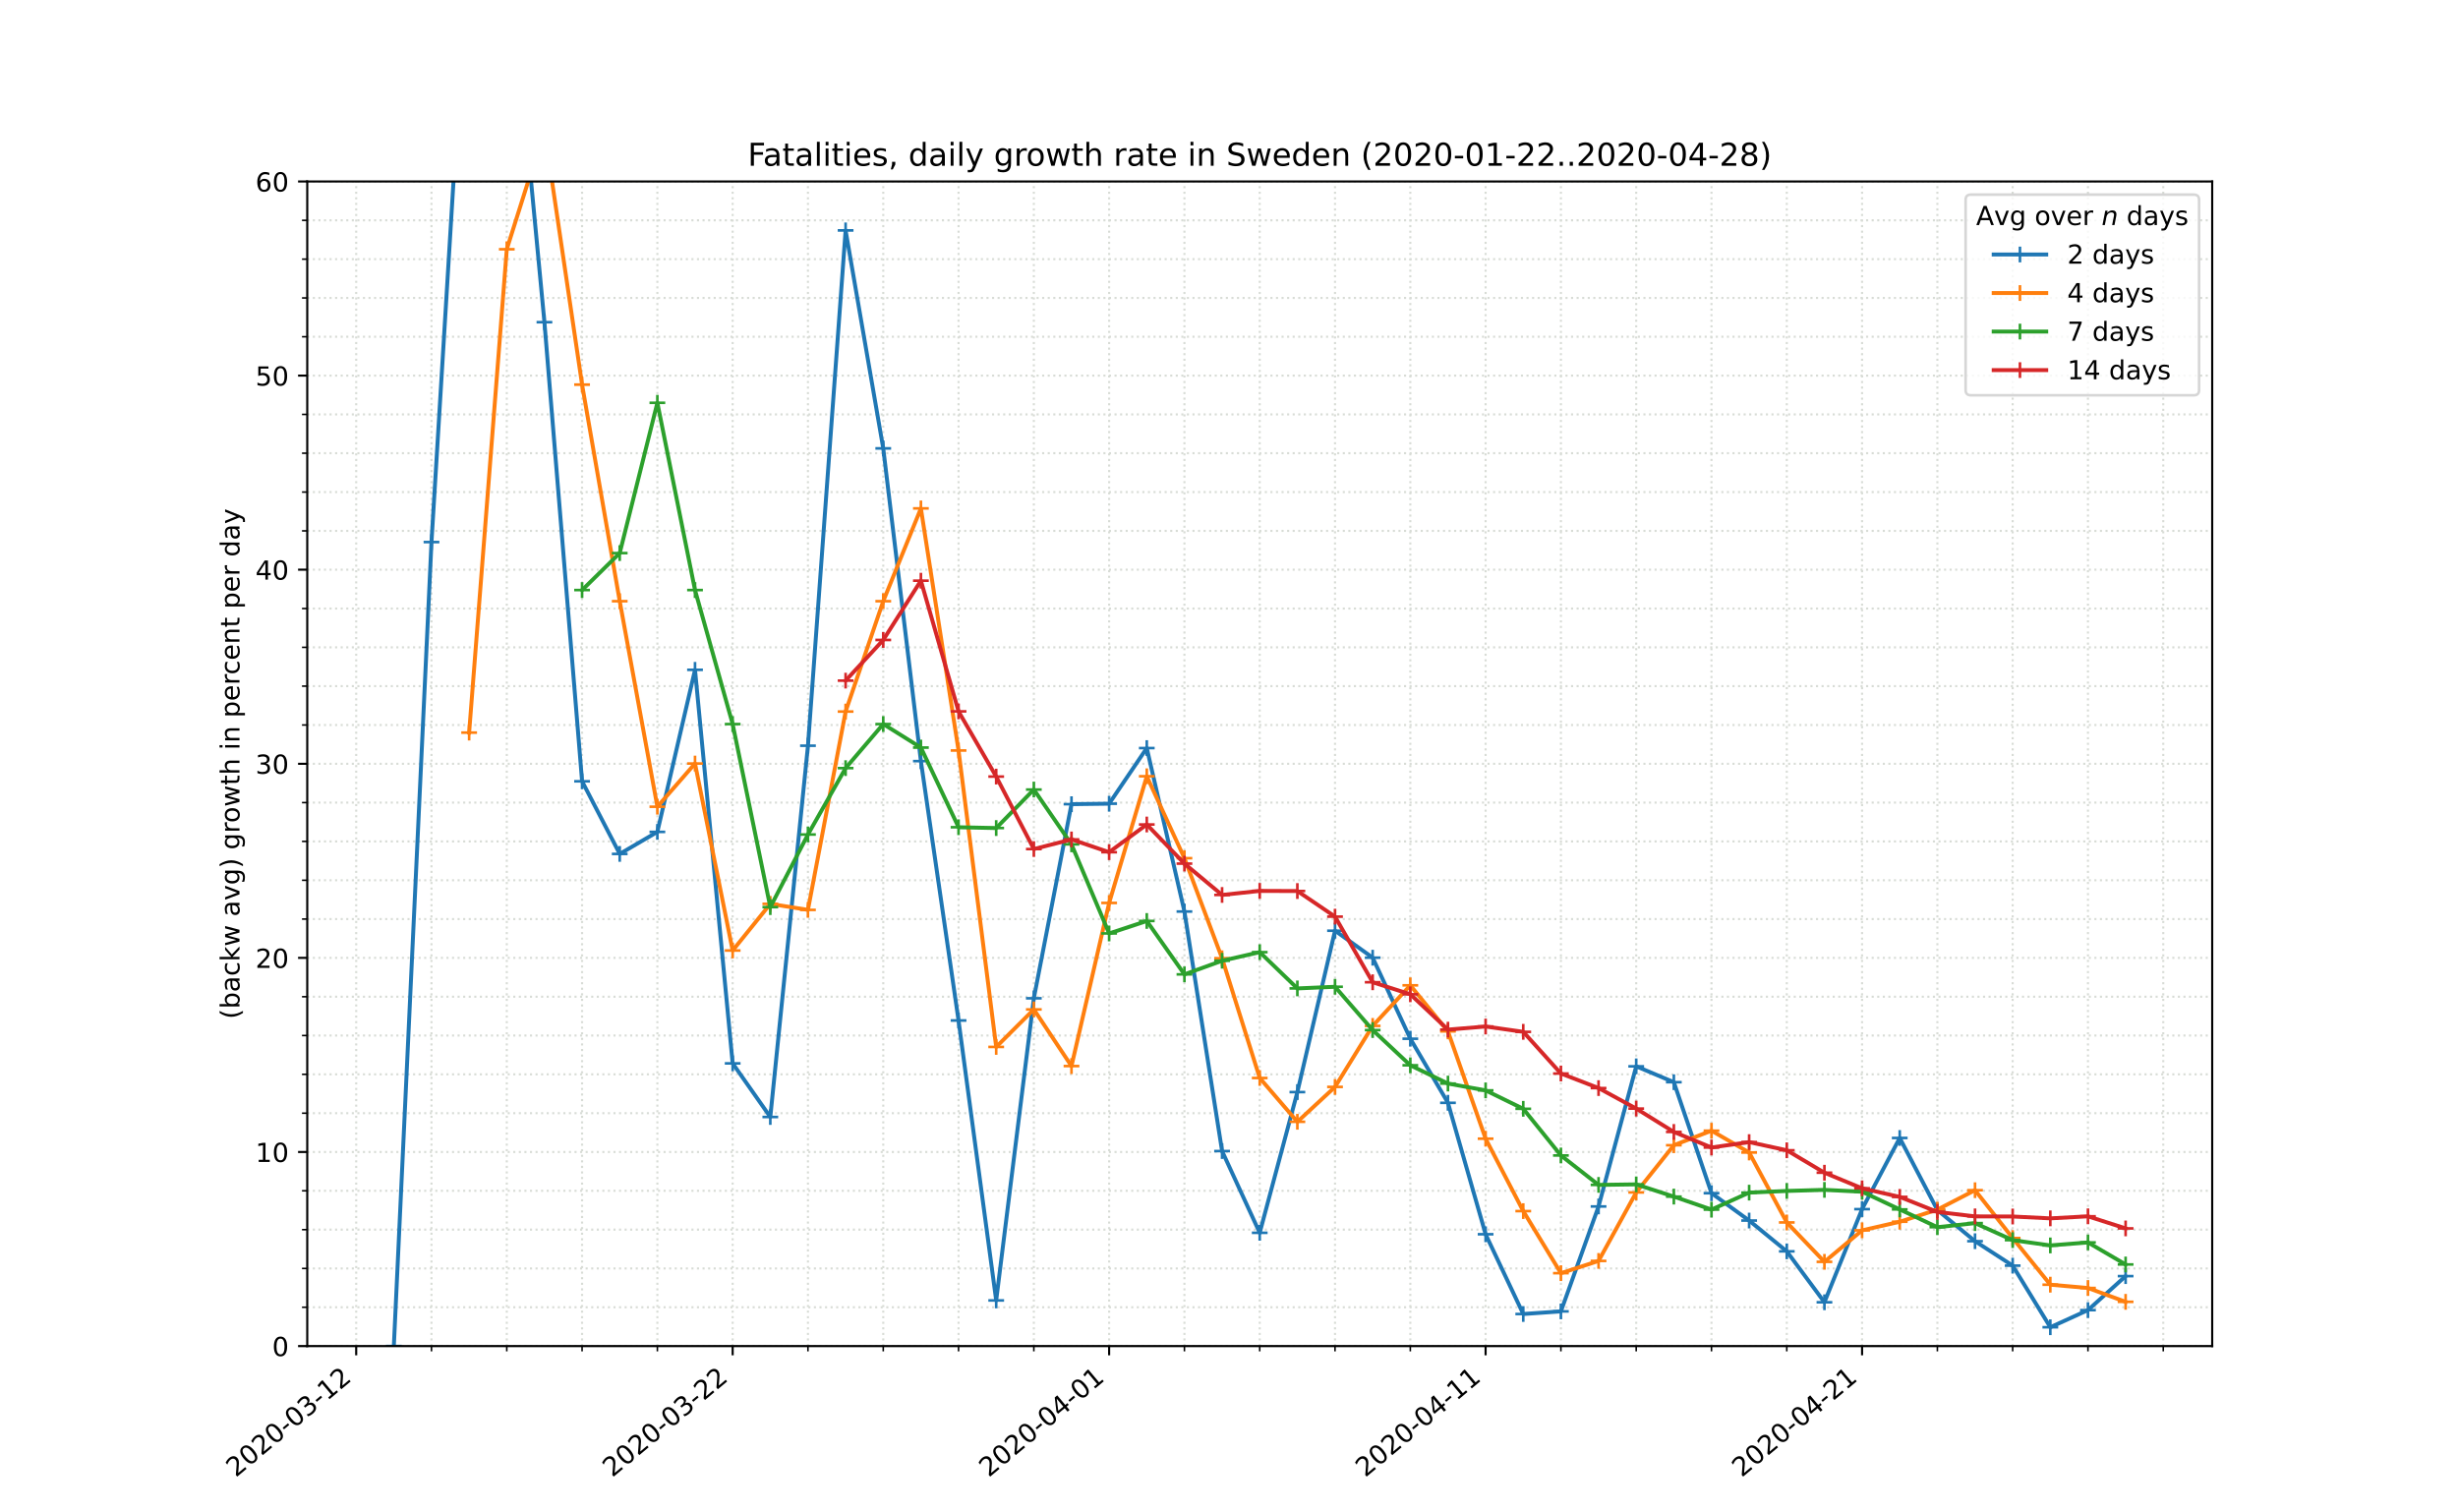 <?xml version="1.0" encoding="utf-8" standalone="no"?>
<!DOCTYPE svg PUBLIC "-//W3C//DTD SVG 1.1//EN"
  "http://www.w3.org/Graphics/SVG/1.1/DTD/svg11.dtd">
<!-- Created with matplotlib (https://matplotlib.org/) -->
<svg height="576pt" version="1.1" viewBox="0 0 936 576" width="936pt" xmlns="http://www.w3.org/2000/svg" xmlns:xlink="http://www.w3.org/1999/xlink">
 <defs>
  <style type="text/css">
*{stroke-linecap:butt;stroke-linejoin:round;}
  </style>
 </defs>
 <g id="figure_1">
  <g id="patch_1">
   <path d="M 0 576 
L 936 576 
L 936 0 
L 0 0 
z
" style="fill:#ffffff;"/>
  </g>
  <g id="axes_1">
   <g id="patch_2">
    <path d="M 117 512.64 
L 842.4 512.64 
L 842.4 69.12 
L 117 69.12 
z
" style="fill:#ffffff;"/>
   </g>
   <g id="matplotlib.axis_1">
    <g id="xtick_1">
     <g id="line2d_1">
      <path clip-path="url(#pad1438a508)" d="M 135.637 512.64 
L 135.637 69.12 
" style="fill:none;stroke:#d8dcd6;stroke-dasharray:0.8,1.32;stroke-dashoffset:0;stroke-width:0.8;"/>
     </g>
     <g id="line2d_2">
      <defs>
       <path d="M 0 0 
L 0 3.5 
" id="m8f05164049" style="stroke:#000000;stroke-width:0.8;"/>
      </defs>
      <g>
       <use style="stroke:#000000;stroke-width:0.8;" x="135.637" xlink:href="#m8f05164049" y="512.64"/>
      </g>
     </g>
     <g id="text_1">
      <!-- 2020-03-12 -->
      <defs>
       <path d="M 19.188 8.297 
L 53.609 8.297 
L 53.609 0 
L 7.328 0 
L 7.328 8.297 
Q 12.938 14.109 22.625 23.891 
Q 32.328 33.688 34.812 36.531 
Q 39.547 41.844 41.422 45.531 
Q 43.312 49.219 43.312 52.781 
Q 43.312 58.594 39.234 62.25 
Q 35.156 65.922 28.609 65.922 
Q 23.969 65.922 18.812 64.312 
Q 13.672 62.703 7.812 59.422 
L 7.812 69.391 
Q 13.766 71.781 18.938 73 
Q 24.125 74.219 28.422 74.219 
Q 39.75 74.219 46.484 68.547 
Q 53.219 62.891 53.219 53.422 
Q 53.219 48.922 51.531 44.891 
Q 49.859 40.875 45.406 35.406 
Q 44.188 33.984 37.641 27.219 
Q 31.109 20.453 19.188 8.297 
z
" id="DejaVuSans-50"/>
       <path d="M 31.781 66.406 
Q 24.172 66.406 20.328 58.906 
Q 16.5 51.422 16.5 36.375 
Q 16.5 21.391 20.328 13.891 
Q 24.172 6.391 31.781 6.391 
Q 39.453 6.391 43.281 13.891 
Q 47.125 21.391 47.125 36.375 
Q 47.125 51.422 43.281 58.906 
Q 39.453 66.406 31.781 66.406 
z
M 31.781 74.219 
Q 44.047 74.219 50.516 64.516 
Q 56.984 54.828 56.984 36.375 
Q 56.984 17.969 50.516 8.266 
Q 44.047 -1.422 31.781 -1.422 
Q 19.531 -1.422 13.062 8.266 
Q 6.594 17.969 6.594 36.375 
Q 6.594 54.828 13.062 64.516 
Q 19.531 74.219 31.781 74.219 
z
" id="DejaVuSans-48"/>
       <path d="M 4.891 31.391 
L 31.203 31.391 
L 31.203 23.391 
L 4.891 23.391 
z
" id="DejaVuSans-45"/>
       <path d="M 40.578 39.312 
Q 47.656 37.797 51.625 33 
Q 55.609 28.219 55.609 21.188 
Q 55.609 10.406 48.188 4.484 
Q 40.766 -1.422 27.094 -1.422 
Q 22.516 -1.422 17.656 -0.516 
Q 12.797 0.391 7.625 2.203 
L 7.625 11.719 
Q 11.719 9.328 16.594 8.109 
Q 21.484 6.891 26.812 6.891 
Q 36.078 6.891 40.938 10.547 
Q 45.797 14.203 45.797 21.188 
Q 45.797 27.641 41.281 31.266 
Q 36.766 34.906 28.719 34.906 
L 20.219 34.906 
L 20.219 43.016 
L 29.109 43.016 
Q 36.375 43.016 40.234 45.922 
Q 44.094 48.828 44.094 54.297 
Q 44.094 59.906 40.109 62.906 
Q 36.141 65.922 28.719 65.922 
Q 24.656 65.922 20.016 65.031 
Q 15.375 64.156 9.812 62.312 
L 9.812 71.094 
Q 15.438 72.656 20.344 73.438 
Q 25.25 74.219 29.594 74.219 
Q 40.828 74.219 47.359 69.109 
Q 53.906 64.016 53.906 55.328 
Q 53.906 49.266 50.438 45.094 
Q 46.969 40.922 40.578 39.312 
z
" id="DejaVuSans-51"/>
       <path d="M 12.406 8.297 
L 28.516 8.297 
L 28.516 63.922 
L 10.984 60.406 
L 10.984 69.391 
L 28.422 72.906 
L 38.281 72.906 
L 38.281 8.297 
L 54.391 8.297 
L 54.391 0 
L 12.406 0 
z
" id="DejaVuSans-49"/>
      </defs>
      <g transform="translate(89.781 562.817)rotate(-40)scale(0.1 -0.1)">
       <use xlink:href="#DejaVuSans-50"/>
       <use x="63.623" xlink:href="#DejaVuSans-48"/>
       <use x="127.246" xlink:href="#DejaVuSans-50"/>
       <use x="190.869" xlink:href="#DejaVuSans-48"/>
       <use x="254.492" xlink:href="#DejaVuSans-45"/>
       <use x="290.576" xlink:href="#DejaVuSans-48"/>
       <use x="354.199" xlink:href="#DejaVuSans-51"/>
       <use x="417.822" xlink:href="#DejaVuSans-45"/>
       <use x="453.906" xlink:href="#DejaVuSans-49"/>
       <use x="517.529" xlink:href="#DejaVuSans-50"/>
      </g>
     </g>
    </g>
    <g id="xtick_2">
     <g id="line2d_3">
      <path clip-path="url(#pad1438a508)" d="M 278.996 512.64 
L 278.996 69.12 
" style="fill:none;stroke:#d8dcd6;stroke-dasharray:0.8,1.32;stroke-dashoffset:0;stroke-width:0.8;"/>
     </g>
     <g id="line2d_4">
      <g>
       <use style="stroke:#000000;stroke-width:0.8;" x="278.996" xlink:href="#m8f05164049" y="512.64"/>
      </g>
     </g>
     <g id="text_2">
      <!-- 2020-03-22 -->
      <g transform="translate(233.14 562.817)rotate(-40)scale(0.1 -0.1)">
       <use xlink:href="#DejaVuSans-50"/>
       <use x="63.623" xlink:href="#DejaVuSans-48"/>
       <use x="127.246" xlink:href="#DejaVuSans-50"/>
       <use x="190.869" xlink:href="#DejaVuSans-48"/>
       <use x="254.492" xlink:href="#DejaVuSans-45"/>
       <use x="290.576" xlink:href="#DejaVuSans-48"/>
       <use x="354.199" xlink:href="#DejaVuSans-51"/>
       <use x="417.822" xlink:href="#DejaVuSans-45"/>
       <use x="453.906" xlink:href="#DejaVuSans-50"/>
       <use x="517.529" xlink:href="#DejaVuSans-50"/>
      </g>
     </g>
    </g>
    <g id="xtick_3">
     <g id="line2d_5">
      <path clip-path="url(#pad1438a508)" d="M 422.356 512.64 
L 422.356 69.12 
" style="fill:none;stroke:#d8dcd6;stroke-dasharray:0.8,1.32;stroke-dashoffset:0;stroke-width:0.8;"/>
     </g>
     <g id="line2d_6">
      <g>
       <use style="stroke:#000000;stroke-width:0.8;" x="422.356" xlink:href="#m8f05164049" y="512.64"/>
      </g>
     </g>
     <g id="text_3">
      <!-- 2020-04-01 -->
      <defs>
       <path d="M 37.797 64.312 
L 12.891 25.391 
L 37.797 25.391 
z
M 35.203 72.906 
L 47.609 72.906 
L 47.609 25.391 
L 58.016 25.391 
L 58.016 17.188 
L 47.609 17.188 
L 47.609 0 
L 37.797 0 
L 37.797 17.188 
L 4.891 17.188 
L 4.891 26.703 
z
" id="DejaVuSans-52"/>
      </defs>
      <g transform="translate(376.5 562.817)rotate(-40)scale(0.1 -0.1)">
       <use xlink:href="#DejaVuSans-50"/>
       <use x="63.623" xlink:href="#DejaVuSans-48"/>
       <use x="127.246" xlink:href="#DejaVuSans-50"/>
       <use x="190.869" xlink:href="#DejaVuSans-48"/>
       <use x="254.492" xlink:href="#DejaVuSans-45"/>
       <use x="290.576" xlink:href="#DejaVuSans-48"/>
       <use x="354.199" xlink:href="#DejaVuSans-52"/>
       <use x="417.822" xlink:href="#DejaVuSans-45"/>
       <use x="453.906" xlink:href="#DejaVuSans-48"/>
       <use x="517.529" xlink:href="#DejaVuSans-49"/>
      </g>
     </g>
    </g>
    <g id="xtick_4">
     <g id="line2d_7">
      <path clip-path="url(#pad1438a508)" d="M 565.716 512.64 
L 565.716 69.12 
" style="fill:none;stroke:#d8dcd6;stroke-dasharray:0.8,1.32;stroke-dashoffset:0;stroke-width:0.8;"/>
     </g>
     <g id="line2d_8">
      <g>
       <use style="stroke:#000000;stroke-width:0.8;" x="565.716" xlink:href="#m8f05164049" y="512.64"/>
      </g>
     </g>
     <g id="text_4">
      <!-- 2020-04-11 -->
      <g transform="translate(519.86 562.817)rotate(-40)scale(0.1 -0.1)">
       <use xlink:href="#DejaVuSans-50"/>
       <use x="63.623" xlink:href="#DejaVuSans-48"/>
       <use x="127.246" xlink:href="#DejaVuSans-50"/>
       <use x="190.869" xlink:href="#DejaVuSans-48"/>
       <use x="254.492" xlink:href="#DejaVuSans-45"/>
       <use x="290.576" xlink:href="#DejaVuSans-48"/>
       <use x="354.199" xlink:href="#DejaVuSans-52"/>
       <use x="417.822" xlink:href="#DejaVuSans-45"/>
       <use x="453.906" xlink:href="#DejaVuSans-49"/>
       <use x="517.529" xlink:href="#DejaVuSans-49"/>
      </g>
     </g>
    </g>
    <g id="xtick_5">
     <g id="line2d_9">
      <path clip-path="url(#pad1438a508)" d="M 709.075 512.64 
L 709.075 69.12 
" style="fill:none;stroke:#d8dcd6;stroke-dasharray:0.8,1.32;stroke-dashoffset:0;stroke-width:0.8;"/>
     </g>
     <g id="line2d_10">
      <g>
       <use style="stroke:#000000;stroke-width:0.8;" x="709.075" xlink:href="#m8f05164049" y="512.64"/>
      </g>
     </g>
     <g id="text_5">
      <!-- 2020-04-21 -->
      <g transform="translate(663.22 562.817)rotate(-40)scale(0.1 -0.1)">
       <use xlink:href="#DejaVuSans-50"/>
       <use x="63.623" xlink:href="#DejaVuSans-48"/>
       <use x="127.246" xlink:href="#DejaVuSans-50"/>
       <use x="190.869" xlink:href="#DejaVuSans-48"/>
       <use x="254.492" xlink:href="#DejaVuSans-45"/>
       <use x="290.576" xlink:href="#DejaVuSans-48"/>
       <use x="354.199" xlink:href="#DejaVuSans-52"/>
       <use x="417.822" xlink:href="#DejaVuSans-45"/>
       <use x="453.906" xlink:href="#DejaVuSans-50"/>
       <use x="517.529" xlink:href="#DejaVuSans-49"/>
      </g>
     </g>
    </g>
    <g id="xtick_6">
     <g id="line2d_11">
      <path clip-path="url(#pad1438a508)" d="M 164.309 512.64 
L 164.309 69.12 
" style="fill:none;stroke:#d8dcd6;stroke-dasharray:0.8,1.32;stroke-dashoffset:0;stroke-width:0.8;"/>
     </g>
     <g id="line2d_12">
      <defs>
       <path d="M 0 0 
L 0 2 
" id="m63511c625c" style="stroke:#000000;stroke-width:0.6;"/>
      </defs>
      <g>
       <use style="stroke:#000000;stroke-width:0.6;" x="164.309" xlink:href="#m63511c625c" y="512.64"/>
      </g>
     </g>
    </g>
    <g id="xtick_7">
     <g id="line2d_13">
      <path clip-path="url(#pad1438a508)" d="M 192.981 512.64 
L 192.981 69.12 
" style="fill:none;stroke:#d8dcd6;stroke-dasharray:0.8,1.32;stroke-dashoffset:0;stroke-width:0.8;"/>
     </g>
     <g id="line2d_14">
      <g>
       <use style="stroke:#000000;stroke-width:0.6;" x="192.981" xlink:href="#m63511c625c" y="512.64"/>
      </g>
     </g>
    </g>
    <g id="xtick_8">
     <g id="line2d_15">
      <path clip-path="url(#pad1438a508)" d="M 221.653 512.64 
L 221.653 69.12 
" style="fill:none;stroke:#d8dcd6;stroke-dasharray:0.8,1.32;stroke-dashoffset:0;stroke-width:0.8;"/>
     </g>
     <g id="line2d_16">
      <g>
       <use style="stroke:#000000;stroke-width:0.6;" x="221.653" xlink:href="#m63511c625c" y="512.64"/>
      </g>
     </g>
    </g>
    <g id="xtick_9">
     <g id="line2d_17">
      <path clip-path="url(#pad1438a508)" d="M 250.325 512.64 
L 250.325 69.12 
" style="fill:none;stroke:#d8dcd6;stroke-dasharray:0.8,1.32;stroke-dashoffset:0;stroke-width:0.8;"/>
     </g>
     <g id="line2d_18">
      <g>
       <use style="stroke:#000000;stroke-width:0.6;" x="250.325" xlink:href="#m63511c625c" y="512.64"/>
      </g>
     </g>
    </g>
    <g id="xtick_10">
     <g id="line2d_19">
      <path clip-path="url(#pad1438a508)" d="M 307.668 512.64 
L 307.668 69.12 
" style="fill:none;stroke:#d8dcd6;stroke-dasharray:0.8,1.32;stroke-dashoffset:0;stroke-width:0.8;"/>
     </g>
     <g id="line2d_20">
      <g>
       <use style="stroke:#000000;stroke-width:0.6;" x="307.668" xlink:href="#m63511c625c" y="512.64"/>
      </g>
     </g>
    </g>
    <g id="xtick_11">
     <g id="line2d_21">
      <path clip-path="url(#pad1438a508)" d="M 336.34 512.64 
L 336.34 69.12 
" style="fill:none;stroke:#d8dcd6;stroke-dasharray:0.8,1.32;stroke-dashoffset:0;stroke-width:0.8;"/>
     </g>
     <g id="line2d_22">
      <g>
       <use style="stroke:#000000;stroke-width:0.6;" x="336.34" xlink:href="#m63511c625c" y="512.64"/>
      </g>
     </g>
    </g>
    <g id="xtick_12">
     <g id="line2d_23">
      <path clip-path="url(#pad1438a508)" d="M 365.012 512.64 
L 365.012 69.12 
" style="fill:none;stroke:#d8dcd6;stroke-dasharray:0.8,1.32;stroke-dashoffset:0;stroke-width:0.8;"/>
     </g>
     <g id="line2d_24">
      <g>
       <use style="stroke:#000000;stroke-width:0.6;" x="365.012" xlink:href="#m63511c625c" y="512.64"/>
      </g>
     </g>
    </g>
    <g id="xtick_13">
     <g id="line2d_25">
      <path clip-path="url(#pad1438a508)" d="M 393.684 512.64 
L 393.684 69.12 
" style="fill:none;stroke:#d8dcd6;stroke-dasharray:0.8,1.32;stroke-dashoffset:0;stroke-width:0.8;"/>
     </g>
     <g id="line2d_26">
      <g>
       <use style="stroke:#000000;stroke-width:0.6;" x="393.684" xlink:href="#m63511c625c" y="512.64"/>
      </g>
     </g>
    </g>
    <g id="xtick_14">
     <g id="line2d_27">
      <path clip-path="url(#pad1438a508)" d="M 451.028 512.64 
L 451.028 69.12 
" style="fill:none;stroke:#d8dcd6;stroke-dasharray:0.8,1.32;stroke-dashoffset:0;stroke-width:0.8;"/>
     </g>
     <g id="line2d_28">
      <g>
       <use style="stroke:#000000;stroke-width:0.6;" x="451.028" xlink:href="#m63511c625c" y="512.64"/>
      </g>
     </g>
    </g>
    <g id="xtick_15">
     <g id="line2d_29">
      <path clip-path="url(#pad1438a508)" d="M 479.7 512.64 
L 479.7 69.12 
" style="fill:none;stroke:#d8dcd6;stroke-dasharray:0.8,1.32;stroke-dashoffset:0;stroke-width:0.8;"/>
     </g>
     <g id="line2d_30">
      <g>
       <use style="stroke:#000000;stroke-width:0.6;" x="479.7" xlink:href="#m63511c625c" y="512.64"/>
      </g>
     </g>
    </g>
    <g id="xtick_16">
     <g id="line2d_31">
      <path clip-path="url(#pad1438a508)" d="M 508.372 512.64 
L 508.372 69.12 
" style="fill:none;stroke:#d8dcd6;stroke-dasharray:0.8,1.32;stroke-dashoffset:0;stroke-width:0.8;"/>
     </g>
     <g id="line2d_32">
      <g>
       <use style="stroke:#000000;stroke-width:0.6;" x="508.372" xlink:href="#m63511c625c" y="512.64"/>
      </g>
     </g>
    </g>
    <g id="xtick_17">
     <g id="line2d_33">
      <path clip-path="url(#pad1438a508)" d="M 537.044 512.64 
L 537.044 69.12 
" style="fill:none;stroke:#d8dcd6;stroke-dasharray:0.8,1.32;stroke-dashoffset:0;stroke-width:0.8;"/>
     </g>
     <g id="line2d_34">
      <g>
       <use style="stroke:#000000;stroke-width:0.6;" x="537.044" xlink:href="#m63511c625c" y="512.64"/>
      </g>
     </g>
    </g>
    <g id="xtick_18">
     <g id="line2d_35">
      <path clip-path="url(#pad1438a508)" d="M 594.388 512.64 
L 594.388 69.12 
" style="fill:none;stroke:#d8dcd6;stroke-dasharray:0.8,1.32;stroke-dashoffset:0;stroke-width:0.8;"/>
     </g>
     <g id="line2d_36">
      <g>
       <use style="stroke:#000000;stroke-width:0.6;" x="594.388" xlink:href="#m63511c625c" y="512.64"/>
      </g>
     </g>
    </g>
    <g id="xtick_19">
     <g id="line2d_37">
      <path clip-path="url(#pad1438a508)" d="M 623.06 512.64 
L 623.06 69.12 
" style="fill:none;stroke:#d8dcd6;stroke-dasharray:0.8,1.32;stroke-dashoffset:0;stroke-width:0.8;"/>
     </g>
     <g id="line2d_38">
      <g>
       <use style="stroke:#000000;stroke-width:0.6;" x="623.06" xlink:href="#m63511c625c" y="512.64"/>
      </g>
     </g>
    </g>
    <g id="xtick_20">
     <g id="line2d_39">
      <path clip-path="url(#pad1438a508)" d="M 651.732 512.64 
L 651.732 69.12 
" style="fill:none;stroke:#d8dcd6;stroke-dasharray:0.8,1.32;stroke-dashoffset:0;stroke-width:0.8;"/>
     </g>
     <g id="line2d_40">
      <g>
       <use style="stroke:#000000;stroke-width:0.6;" x="651.732" xlink:href="#m63511c625c" y="512.64"/>
      </g>
     </g>
    </g>
    <g id="xtick_21">
     <g id="line2d_41">
      <path clip-path="url(#pad1438a508)" d="M 680.404 512.64 
L 680.404 69.12 
" style="fill:none;stroke:#d8dcd6;stroke-dasharray:0.8,1.32;stroke-dashoffset:0;stroke-width:0.8;"/>
     </g>
     <g id="line2d_42">
      <g>
       <use style="stroke:#000000;stroke-width:0.6;" x="680.404" xlink:href="#m63511c625c" y="512.64"/>
      </g>
     </g>
    </g>
    <g id="xtick_22">
     <g id="line2d_43">
      <path clip-path="url(#pad1438a508)" d="M 737.747 512.64 
L 737.747 69.12 
" style="fill:none;stroke:#d8dcd6;stroke-dasharray:0.8,1.32;stroke-dashoffset:0;stroke-width:0.8;"/>
     </g>
     <g id="line2d_44">
      <g>
       <use style="stroke:#000000;stroke-width:0.6;" x="737.747" xlink:href="#m63511c625c" y="512.64"/>
      </g>
     </g>
    </g>
    <g id="xtick_23">
     <g id="line2d_45">
      <path clip-path="url(#pad1438a508)" d="M 766.419 512.64 
L 766.419 69.12 
" style="fill:none;stroke:#d8dcd6;stroke-dasharray:0.8,1.32;stroke-dashoffset:0;stroke-width:0.8;"/>
     </g>
     <g id="line2d_46">
      <g>
       <use style="stroke:#000000;stroke-width:0.6;" x="766.419" xlink:href="#m63511c625c" y="512.64"/>
      </g>
     </g>
    </g>
    <g id="xtick_24">
     <g id="line2d_47">
      <path clip-path="url(#pad1438a508)" d="M 795.091 512.64 
L 795.091 69.12 
" style="fill:none;stroke:#d8dcd6;stroke-dasharray:0.8,1.32;stroke-dashoffset:0;stroke-width:0.8;"/>
     </g>
     <g id="line2d_48">
      <g>
       <use style="stroke:#000000;stroke-width:0.6;" x="795.091" xlink:href="#m63511c625c" y="512.64"/>
      </g>
     </g>
    </g>
    <g id="xtick_25">
     <g id="line2d_49">
      <path clip-path="url(#pad1438a508)" d="M 823.763 512.64 
L 823.763 69.12 
" style="fill:none;stroke:#d8dcd6;stroke-dasharray:0.8,1.32;stroke-dashoffset:0;stroke-width:0.8;"/>
     </g>
     <g id="line2d_50">
      <g>
       <use style="stroke:#000000;stroke-width:0.6;" x="823.763" xlink:href="#m63511c625c" y="512.64"/>
      </g>
     </g>
    </g>
   </g>
   <g id="matplotlib.axis_2">
    <g id="ytick_1">
     <g id="line2d_51">
      <path clip-path="url(#pad1438a508)" d="M 117 512.64 
L 842.4 512.64 
" style="fill:none;stroke:#d8dcd6;stroke-dasharray:0.8,1.32;stroke-dashoffset:0;stroke-width:0.8;"/>
     </g>
     <g id="line2d_52">
      <defs>
       <path d="M 0 0 
L -3.5 0 
" id="m0129b5791c" style="stroke:#000000;stroke-width:0.8;"/>
      </defs>
      <g>
       <use style="stroke:#000000;stroke-width:0.8;" x="117" xlink:href="#m0129b5791c" y="512.64"/>
      </g>
     </g>
     <g id="text_6">
      <!-- 0 -->
      <g transform="translate(103.638 516.439)scale(0.1 -0.1)">
       <use xlink:href="#DejaVuSans-48"/>
      </g>
     </g>
    </g>
    <g id="ytick_2">
     <g id="line2d_53">
      <path clip-path="url(#pad1438a508)" d="M 117 438.72 
L 842.4 438.72 
" style="fill:none;stroke:#d8dcd6;stroke-dasharray:0.8,1.32;stroke-dashoffset:0;stroke-width:0.8;"/>
     </g>
     <g id="line2d_54">
      <g>
       <use style="stroke:#000000;stroke-width:0.8;" x="117" xlink:href="#m0129b5791c" y="438.72"/>
      </g>
     </g>
     <g id="text_7">
      <!-- 10 -->
      <g transform="translate(97.275 442.519)scale(0.1 -0.1)">
       <use xlink:href="#DejaVuSans-49"/>
       <use x="63.623" xlink:href="#DejaVuSans-48"/>
      </g>
     </g>
    </g>
    <g id="ytick_3">
     <g id="line2d_55">
      <path clip-path="url(#pad1438a508)" d="M 117 364.8 
L 842.4 364.8 
" style="fill:none;stroke:#d8dcd6;stroke-dasharray:0.8,1.32;stroke-dashoffset:0;stroke-width:0.8;"/>
     </g>
     <g id="line2d_56">
      <g>
       <use style="stroke:#000000;stroke-width:0.8;" x="117" xlink:href="#m0129b5791c" y="364.8"/>
      </g>
     </g>
     <g id="text_8">
      <!-- 20 -->
      <g transform="translate(97.275 368.599)scale(0.1 -0.1)">
       <use xlink:href="#DejaVuSans-50"/>
       <use x="63.623" xlink:href="#DejaVuSans-48"/>
      </g>
     </g>
    </g>
    <g id="ytick_4">
     <g id="line2d_57">
      <path clip-path="url(#pad1438a508)" d="M 117 290.88 
L 842.4 290.88 
" style="fill:none;stroke:#d8dcd6;stroke-dasharray:0.8,1.32;stroke-dashoffset:0;stroke-width:0.8;"/>
     </g>
     <g id="line2d_58">
      <g>
       <use style="stroke:#000000;stroke-width:0.8;" x="117" xlink:href="#m0129b5791c" y="290.88"/>
      </g>
     </g>
     <g id="text_9">
      <!-- 30 -->
      <g transform="translate(97.275 294.679)scale(0.1 -0.1)">
       <use xlink:href="#DejaVuSans-51"/>
       <use x="63.623" xlink:href="#DejaVuSans-48"/>
      </g>
     </g>
    </g>
    <g id="ytick_5">
     <g id="line2d_59">
      <path clip-path="url(#pad1438a508)" d="M 117 216.96 
L 842.4 216.96 
" style="fill:none;stroke:#d8dcd6;stroke-dasharray:0.8,1.32;stroke-dashoffset:0;stroke-width:0.8;"/>
     </g>
     <g id="line2d_60">
      <g>
       <use style="stroke:#000000;stroke-width:0.8;" x="117" xlink:href="#m0129b5791c" y="216.96"/>
      </g>
     </g>
     <g id="text_10">
      <!-- 40 -->
      <g transform="translate(97.275 220.759)scale(0.1 -0.1)">
       <use xlink:href="#DejaVuSans-52"/>
       <use x="63.623" xlink:href="#DejaVuSans-48"/>
      </g>
     </g>
    </g>
    <g id="ytick_6">
     <g id="line2d_61">
      <path clip-path="url(#pad1438a508)" d="M 117 143.04 
L 842.4 143.04 
" style="fill:none;stroke:#d8dcd6;stroke-dasharray:0.8,1.32;stroke-dashoffset:0;stroke-width:0.8;"/>
     </g>
     <g id="line2d_62">
      <g>
       <use style="stroke:#000000;stroke-width:0.8;" x="117" xlink:href="#m0129b5791c" y="143.04"/>
      </g>
     </g>
     <g id="text_11">
      <!-- 50 -->
      <defs>
       <path d="M 10.797 72.906 
L 49.516 72.906 
L 49.516 64.594 
L 19.828 64.594 
L 19.828 46.734 
Q 21.969 47.469 24.109 47.828 
Q 26.266 48.188 28.422 48.188 
Q 40.625 48.188 47.75 41.5 
Q 54.891 34.812 54.891 23.391 
Q 54.891 11.625 47.562 5.094 
Q 40.234 -1.422 26.906 -1.422 
Q 22.312 -1.422 17.547 -0.641 
Q 12.797 0.141 7.719 1.703 
L 7.719 11.625 
Q 12.109 9.234 16.797 8.062 
Q 21.484 6.891 26.703 6.891 
Q 35.156 6.891 40.078 11.328 
Q 45.016 15.766 45.016 23.391 
Q 45.016 31 40.078 35.438 
Q 35.156 39.891 26.703 39.891 
Q 22.75 39.891 18.812 39.016 
Q 14.891 38.141 10.797 36.281 
z
" id="DejaVuSans-53"/>
      </defs>
      <g transform="translate(97.275 146.839)scale(0.1 -0.1)">
       <use xlink:href="#DejaVuSans-53"/>
       <use x="63.623" xlink:href="#DejaVuSans-48"/>
      </g>
     </g>
    </g>
    <g id="ytick_7">
     <g id="line2d_63">
      <path clip-path="url(#pad1438a508)" d="M 117 69.12 
L 842.4 69.12 
" style="fill:none;stroke:#d8dcd6;stroke-dasharray:0.8,1.32;stroke-dashoffset:0;stroke-width:0.8;"/>
     </g>
     <g id="line2d_64">
      <g>
       <use style="stroke:#000000;stroke-width:0.8;" x="117" xlink:href="#m0129b5791c" y="69.12"/>
      </g>
     </g>
     <g id="text_12">
      <!-- 60 -->
      <defs>
       <path d="M 33.016 40.375 
Q 26.375 40.375 22.484 35.828 
Q 18.609 31.297 18.609 23.391 
Q 18.609 15.531 22.484 10.953 
Q 26.375 6.391 33.016 6.391 
Q 39.656 6.391 43.531 10.953 
Q 47.406 15.531 47.406 23.391 
Q 47.406 31.297 43.531 35.828 
Q 39.656 40.375 33.016 40.375 
z
M 52.594 71.297 
L 52.594 62.312 
Q 48.875 64.062 45.094 64.984 
Q 41.312 65.922 37.594 65.922 
Q 27.828 65.922 22.672 59.328 
Q 17.531 52.734 16.797 39.406 
Q 19.672 43.656 24.016 45.922 
Q 28.375 48.188 33.594 48.188 
Q 44.578 48.188 50.953 41.516 
Q 57.328 34.859 57.328 23.391 
Q 57.328 12.156 50.688 5.359 
Q 44.047 -1.422 33.016 -1.422 
Q 20.359 -1.422 13.672 8.266 
Q 6.984 17.969 6.984 36.375 
Q 6.984 53.656 15.188 63.938 
Q 23.391 74.219 37.203 74.219 
Q 40.922 74.219 44.703 73.484 
Q 48.484 72.75 52.594 71.297 
z
" id="DejaVuSans-54"/>
      </defs>
      <g transform="translate(97.275 72.919)scale(0.1 -0.1)">
       <use xlink:href="#DejaVuSans-54"/>
       <use x="63.623" xlink:href="#DejaVuSans-48"/>
      </g>
     </g>
    </g>
    <g id="ytick_8">
     <g id="line2d_65">
      <path clip-path="url(#pad1438a508)" d="M 117 497.856 
L 842.4 497.856 
" style="fill:none;stroke:#d8dcd6;stroke-dasharray:0.8,1.32;stroke-dashoffset:0;stroke-width:0.8;"/>
     </g>
     <g id="line2d_66">
      <defs>
       <path d="M 0 0 
L -2 0 
" id="macc5cb0fdf" style="stroke:#000000;stroke-width:0.6;"/>
      </defs>
      <g>
       <use style="stroke:#000000;stroke-width:0.6;" x="117" xlink:href="#macc5cb0fdf" y="497.856"/>
      </g>
     </g>
    </g>
    <g id="ytick_9">
     <g id="line2d_67">
      <path clip-path="url(#pad1438a508)" d="M 117 483.072 
L 842.4 483.072 
" style="fill:none;stroke:#d8dcd6;stroke-dasharray:0.8,1.32;stroke-dashoffset:0;stroke-width:0.8;"/>
     </g>
     <g id="line2d_68">
      <g>
       <use style="stroke:#000000;stroke-width:0.6;" x="117" xlink:href="#macc5cb0fdf" y="483.072"/>
      </g>
     </g>
    </g>
    <g id="ytick_10">
     <g id="line2d_69">
      <path clip-path="url(#pad1438a508)" d="M 117 468.288 
L 842.4 468.288 
" style="fill:none;stroke:#d8dcd6;stroke-dasharray:0.8,1.32;stroke-dashoffset:0;stroke-width:0.8;"/>
     </g>
     <g id="line2d_70">
      <g>
       <use style="stroke:#000000;stroke-width:0.6;" x="117" xlink:href="#macc5cb0fdf" y="468.288"/>
      </g>
     </g>
    </g>
    <g id="ytick_11">
     <g id="line2d_71">
      <path clip-path="url(#pad1438a508)" d="M 117 453.504 
L 842.4 453.504 
" style="fill:none;stroke:#d8dcd6;stroke-dasharray:0.8,1.32;stroke-dashoffset:0;stroke-width:0.8;"/>
     </g>
     <g id="line2d_72">
      <g>
       <use style="stroke:#000000;stroke-width:0.6;" x="117" xlink:href="#macc5cb0fdf" y="453.504"/>
      </g>
     </g>
    </g>
    <g id="ytick_12">
     <g id="line2d_73">
      <path clip-path="url(#pad1438a508)" d="M 117 423.936 
L 842.4 423.936 
" style="fill:none;stroke:#d8dcd6;stroke-dasharray:0.8,1.32;stroke-dashoffset:0;stroke-width:0.8;"/>
     </g>
     <g id="line2d_74">
      <g>
       <use style="stroke:#000000;stroke-width:0.6;" x="117" xlink:href="#macc5cb0fdf" y="423.936"/>
      </g>
     </g>
    </g>
    <g id="ytick_13">
     <g id="line2d_75">
      <path clip-path="url(#pad1438a508)" d="M 117 409.152 
L 842.4 409.152 
" style="fill:none;stroke:#d8dcd6;stroke-dasharray:0.8,1.32;stroke-dashoffset:0;stroke-width:0.8;"/>
     </g>
     <g id="line2d_76">
      <g>
       <use style="stroke:#000000;stroke-width:0.6;" x="117" xlink:href="#macc5cb0fdf" y="409.152"/>
      </g>
     </g>
    </g>
    <g id="ytick_14">
     <g id="line2d_77">
      <path clip-path="url(#pad1438a508)" d="M 117 394.368 
L 842.4 394.368 
" style="fill:none;stroke:#d8dcd6;stroke-dasharray:0.8,1.32;stroke-dashoffset:0;stroke-width:0.8;"/>
     </g>
     <g id="line2d_78">
      <g>
       <use style="stroke:#000000;stroke-width:0.6;" x="117" xlink:href="#macc5cb0fdf" y="394.368"/>
      </g>
     </g>
    </g>
    <g id="ytick_15">
     <g id="line2d_79">
      <path clip-path="url(#pad1438a508)" d="M 117 379.584 
L 842.4 379.584 
" style="fill:none;stroke:#d8dcd6;stroke-dasharray:0.8,1.32;stroke-dashoffset:0;stroke-width:0.8;"/>
     </g>
     <g id="line2d_80">
      <g>
       <use style="stroke:#000000;stroke-width:0.6;" x="117" xlink:href="#macc5cb0fdf" y="379.584"/>
      </g>
     </g>
    </g>
    <g id="ytick_16">
     <g id="line2d_81">
      <path clip-path="url(#pad1438a508)" d="M 117 350.016 
L 842.4 350.016 
" style="fill:none;stroke:#d8dcd6;stroke-dasharray:0.8,1.32;stroke-dashoffset:0;stroke-width:0.8;"/>
     </g>
     <g id="line2d_82">
      <g>
       <use style="stroke:#000000;stroke-width:0.6;" x="117" xlink:href="#macc5cb0fdf" y="350.016"/>
      </g>
     </g>
    </g>
    <g id="ytick_17">
     <g id="line2d_83">
      <path clip-path="url(#pad1438a508)" d="M 117 335.232 
L 842.4 335.232 
" style="fill:none;stroke:#d8dcd6;stroke-dasharray:0.8,1.32;stroke-dashoffset:0;stroke-width:0.8;"/>
     </g>
     <g id="line2d_84">
      <g>
       <use style="stroke:#000000;stroke-width:0.6;" x="117" xlink:href="#macc5cb0fdf" y="335.232"/>
      </g>
     </g>
    </g>
    <g id="ytick_18">
     <g id="line2d_85">
      <path clip-path="url(#pad1438a508)" d="M 117 320.448 
L 842.4 320.448 
" style="fill:none;stroke:#d8dcd6;stroke-dasharray:0.8,1.32;stroke-dashoffset:0;stroke-width:0.8;"/>
     </g>
     <g id="line2d_86">
      <g>
       <use style="stroke:#000000;stroke-width:0.6;" x="117" xlink:href="#macc5cb0fdf" y="320.448"/>
      </g>
     </g>
    </g>
    <g id="ytick_19">
     <g id="line2d_87">
      <path clip-path="url(#pad1438a508)" d="M 117 305.664 
L 842.4 305.664 
" style="fill:none;stroke:#d8dcd6;stroke-dasharray:0.8,1.32;stroke-dashoffset:0;stroke-width:0.8;"/>
     </g>
     <g id="line2d_88">
      <g>
       <use style="stroke:#000000;stroke-width:0.6;" x="117" xlink:href="#macc5cb0fdf" y="305.664"/>
      </g>
     </g>
    </g>
    <g id="ytick_20">
     <g id="line2d_89">
      <path clip-path="url(#pad1438a508)" d="M 117 276.096 
L 842.4 276.096 
" style="fill:none;stroke:#d8dcd6;stroke-dasharray:0.8,1.32;stroke-dashoffset:0;stroke-width:0.8;"/>
     </g>
     <g id="line2d_90">
      <g>
       <use style="stroke:#000000;stroke-width:0.6;" x="117" xlink:href="#macc5cb0fdf" y="276.096"/>
      </g>
     </g>
    </g>
    <g id="ytick_21">
     <g id="line2d_91">
      <path clip-path="url(#pad1438a508)" d="M 117 261.312 
L 842.4 261.312 
" style="fill:none;stroke:#d8dcd6;stroke-dasharray:0.8,1.32;stroke-dashoffset:0;stroke-width:0.8;"/>
     </g>
     <g id="line2d_92">
      <g>
       <use style="stroke:#000000;stroke-width:0.6;" x="117" xlink:href="#macc5cb0fdf" y="261.312"/>
      </g>
     </g>
    </g>
    <g id="ytick_22">
     <g id="line2d_93">
      <path clip-path="url(#pad1438a508)" d="M 117 246.528 
L 842.4 246.528 
" style="fill:none;stroke:#d8dcd6;stroke-dasharray:0.8,1.32;stroke-dashoffset:0;stroke-width:0.8;"/>
     </g>
     <g id="line2d_94">
      <g>
       <use style="stroke:#000000;stroke-width:0.6;" x="117" xlink:href="#macc5cb0fdf" y="246.528"/>
      </g>
     </g>
    </g>
    <g id="ytick_23">
     <g id="line2d_95">
      <path clip-path="url(#pad1438a508)" d="M 117 231.744 
L 842.4 231.744 
" style="fill:none;stroke:#d8dcd6;stroke-dasharray:0.8,1.32;stroke-dashoffset:0;stroke-width:0.8;"/>
     </g>
     <g id="line2d_96">
      <g>
       <use style="stroke:#000000;stroke-width:0.6;" x="117" xlink:href="#macc5cb0fdf" y="231.744"/>
      </g>
     </g>
    </g>
    <g id="ytick_24">
     <g id="line2d_97">
      <path clip-path="url(#pad1438a508)" d="M 117 202.176 
L 842.4 202.176 
" style="fill:none;stroke:#d8dcd6;stroke-dasharray:0.8,1.32;stroke-dashoffset:0;stroke-width:0.8;"/>
     </g>
     <g id="line2d_98">
      <g>
       <use style="stroke:#000000;stroke-width:0.6;" x="117" xlink:href="#macc5cb0fdf" y="202.176"/>
      </g>
     </g>
    </g>
    <g id="ytick_25">
     <g id="line2d_99">
      <path clip-path="url(#pad1438a508)" d="M 117 187.392 
L 842.4 187.392 
" style="fill:none;stroke:#d8dcd6;stroke-dasharray:0.8,1.32;stroke-dashoffset:0;stroke-width:0.8;"/>
     </g>
     <g id="line2d_100">
      <g>
       <use style="stroke:#000000;stroke-width:0.6;" x="117" xlink:href="#macc5cb0fdf" y="187.392"/>
      </g>
     </g>
    </g>
    <g id="ytick_26">
     <g id="line2d_101">
      <path clip-path="url(#pad1438a508)" d="M 117 172.608 
L 842.4 172.608 
" style="fill:none;stroke:#d8dcd6;stroke-dasharray:0.8,1.32;stroke-dashoffset:0;stroke-width:0.8;"/>
     </g>
     <g id="line2d_102">
      <g>
       <use style="stroke:#000000;stroke-width:0.6;" x="117" xlink:href="#macc5cb0fdf" y="172.608"/>
      </g>
     </g>
    </g>
    <g id="ytick_27">
     <g id="line2d_103">
      <path clip-path="url(#pad1438a508)" d="M 117 157.824 
L 842.4 157.824 
" style="fill:none;stroke:#d8dcd6;stroke-dasharray:0.8,1.32;stroke-dashoffset:0;stroke-width:0.8;"/>
     </g>
     <g id="line2d_104">
      <g>
       <use style="stroke:#000000;stroke-width:0.6;" x="117" xlink:href="#macc5cb0fdf" y="157.824"/>
      </g>
     </g>
    </g>
    <g id="ytick_28">
     <g id="line2d_105">
      <path clip-path="url(#pad1438a508)" d="M 117 128.256 
L 842.4 128.256 
" style="fill:none;stroke:#d8dcd6;stroke-dasharray:0.8,1.32;stroke-dashoffset:0;stroke-width:0.8;"/>
     </g>
     <g id="line2d_106">
      <g>
       <use style="stroke:#000000;stroke-width:0.6;" x="117" xlink:href="#macc5cb0fdf" y="128.256"/>
      </g>
     </g>
    </g>
    <g id="ytick_29">
     <g id="line2d_107">
      <path clip-path="url(#pad1438a508)" d="M 117 113.472 
L 842.4 113.472 
" style="fill:none;stroke:#d8dcd6;stroke-dasharray:0.8,1.32;stroke-dashoffset:0;stroke-width:0.8;"/>
     </g>
     <g id="line2d_108">
      <g>
       <use style="stroke:#000000;stroke-width:0.6;" x="117" xlink:href="#macc5cb0fdf" y="113.472"/>
      </g>
     </g>
    </g>
    <g id="ytick_30">
     <g id="line2d_109">
      <path clip-path="url(#pad1438a508)" d="M 117 98.688 
L 842.4 98.688 
" style="fill:none;stroke:#d8dcd6;stroke-dasharray:0.8,1.32;stroke-dashoffset:0;stroke-width:0.8;"/>
     </g>
     <g id="line2d_110">
      <g>
       <use style="stroke:#000000;stroke-width:0.6;" x="117" xlink:href="#macc5cb0fdf" y="98.688"/>
      </g>
     </g>
    </g>
    <g id="ytick_31">
     <g id="line2d_111">
      <path clip-path="url(#pad1438a508)" d="M 117 83.904 
L 842.4 83.904 
" style="fill:none;stroke:#d8dcd6;stroke-dasharray:0.8,1.32;stroke-dashoffset:0;stroke-width:0.8;"/>
     </g>
     <g id="line2d_112">
      <g>
       <use style="stroke:#000000;stroke-width:0.6;" x="117" xlink:href="#macc5cb0fdf" y="83.904"/>
      </g>
     </g>
    </g>
    <g id="text_13">
     <!-- (backw avg) growth in percent per day -->
     <defs>
      <path d="M 31 75.875 
Q 24.469 64.656 21.281 53.656 
Q 18.109 42.672 18.109 31.391 
Q 18.109 20.125 21.312 9.062 
Q 24.516 -2 31 -13.188 
L 23.188 -13.188 
Q 15.875 -1.703 12.234 9.375 
Q 8.594 20.453 8.594 31.391 
Q 8.594 42.281 12.203 53.312 
Q 15.828 64.359 23.188 75.875 
z
" id="DejaVuSans-40"/>
      <path d="M 48.688 27.297 
Q 48.688 37.203 44.609 42.844 
Q 40.531 48.484 33.406 48.484 
Q 26.266 48.484 22.188 42.844 
Q 18.109 37.203 18.109 27.297 
Q 18.109 17.391 22.188 11.75 
Q 26.266 6.109 33.406 6.109 
Q 40.531 6.109 44.609 11.75 
Q 48.688 17.391 48.688 27.297 
z
M 18.109 46.391 
Q 20.953 51.266 25.266 53.625 
Q 29.594 56 35.594 56 
Q 45.562 56 51.781 48.094 
Q 58.016 40.188 58.016 27.297 
Q 58.016 14.406 51.781 6.484 
Q 45.562 -1.422 35.594 -1.422 
Q 29.594 -1.422 25.266 0.953 
Q 20.953 3.328 18.109 8.203 
L 18.109 0 
L 9.078 0 
L 9.078 75.984 
L 18.109 75.984 
z
" id="DejaVuSans-98"/>
      <path d="M 34.281 27.484 
Q 23.391 27.484 19.188 25 
Q 14.984 22.516 14.984 16.5 
Q 14.984 11.719 18.141 8.906 
Q 21.297 6.109 26.703 6.109 
Q 34.188 6.109 38.703 11.406 
Q 43.219 16.703 43.219 25.484 
L 43.219 27.484 
z
M 52.203 31.203 
L 52.203 0 
L 43.219 0 
L 43.219 8.297 
Q 40.141 3.328 35.547 0.953 
Q 30.953 -1.422 24.312 -1.422 
Q 15.922 -1.422 10.953 3.297 
Q 6 8.016 6 15.922 
Q 6 25.141 12.172 29.828 
Q 18.359 34.516 30.609 34.516 
L 43.219 34.516 
L 43.219 35.406 
Q 43.219 41.609 39.141 45 
Q 35.062 48.391 27.688 48.391 
Q 23 48.391 18.547 47.266 
Q 14.109 46.141 10.016 43.891 
L 10.016 52.203 
Q 14.938 54.109 19.578 55.047 
Q 24.219 56 28.609 56 
Q 40.484 56 46.344 49.844 
Q 52.203 43.703 52.203 31.203 
z
" id="DejaVuSans-97"/>
      <path d="M 48.781 52.594 
L 48.781 44.188 
Q 44.969 46.297 41.141 47.344 
Q 37.312 48.391 33.406 48.391 
Q 24.656 48.391 19.812 42.844 
Q 14.984 37.312 14.984 27.297 
Q 14.984 17.281 19.812 11.734 
Q 24.656 6.203 33.406 6.203 
Q 37.312 6.203 41.141 7.25 
Q 44.969 8.297 48.781 10.406 
L 48.781 2.094 
Q 45.016 0.344 40.984 -0.531 
Q 36.969 -1.422 32.422 -1.422 
Q 20.062 -1.422 12.781 6.344 
Q 5.516 14.109 5.516 27.297 
Q 5.516 40.672 12.859 48.328 
Q 20.219 56 33.016 56 
Q 37.156 56 41.109 55.141 
Q 45.062 54.297 48.781 52.594 
z
" id="DejaVuSans-99"/>
      <path d="M 9.078 75.984 
L 18.109 75.984 
L 18.109 31.109 
L 44.922 54.688 
L 56.391 54.688 
L 27.391 29.109 
L 57.625 0 
L 45.906 0 
L 18.109 26.703 
L 18.109 0 
L 9.078 0 
z
" id="DejaVuSans-107"/>
      <path d="M 4.203 54.688 
L 13.188 54.688 
L 24.422 12.016 
L 35.594 54.688 
L 46.188 54.688 
L 57.422 12.016 
L 68.609 54.688 
L 77.594 54.688 
L 63.281 0 
L 52.688 0 
L 40.922 44.828 
L 29.109 0 
L 18.5 0 
z
" id="DejaVuSans-119"/>
      <path id="DejaVuSans-32"/>
      <path d="M 2.984 54.688 
L 12.5 54.688 
L 29.594 8.797 
L 46.688 54.688 
L 56.203 54.688 
L 35.688 0 
L 23.484 0 
z
" id="DejaVuSans-118"/>
      <path d="M 45.406 27.984 
Q 45.406 37.75 41.375 43.109 
Q 37.359 48.484 30.078 48.484 
Q 22.859 48.484 18.828 43.109 
Q 14.797 37.75 14.797 27.984 
Q 14.797 18.266 18.828 12.891 
Q 22.859 7.516 30.078 7.516 
Q 37.359 7.516 41.375 12.891 
Q 45.406 18.266 45.406 27.984 
z
M 54.391 6.781 
Q 54.391 -7.172 48.188 -13.984 
Q 42 -20.797 29.203 -20.797 
Q 24.469 -20.797 20.266 -20.094 
Q 16.062 -19.391 12.109 -17.922 
L 12.109 -9.188 
Q 16.062 -11.328 19.922 -12.344 
Q 23.781 -13.375 27.781 -13.375 
Q 36.625 -13.375 41.016 -8.766 
Q 45.406 -4.156 45.406 5.172 
L 45.406 9.625 
Q 42.625 4.781 38.281 2.391 
Q 33.938 0 27.875 0 
Q 17.828 0 11.672 7.656 
Q 5.516 15.328 5.516 27.984 
Q 5.516 40.672 11.672 48.328 
Q 17.828 56 27.875 56 
Q 33.938 56 38.281 53.609 
Q 42.625 51.219 45.406 46.391 
L 45.406 54.688 
L 54.391 54.688 
z
" id="DejaVuSans-103"/>
      <path d="M 8.016 75.875 
L 15.828 75.875 
Q 23.141 64.359 26.781 53.312 
Q 30.422 42.281 30.422 31.391 
Q 30.422 20.453 26.781 9.375 
Q 23.141 -1.703 15.828 -13.188 
L 8.016 -13.188 
Q 14.5 -2 17.703 9.062 
Q 20.906 20.125 20.906 31.391 
Q 20.906 42.672 17.703 53.656 
Q 14.5 64.656 8.016 75.875 
z
" id="DejaVuSans-41"/>
      <path d="M 41.109 46.297 
Q 39.594 47.172 37.812 47.578 
Q 36.031 48 33.891 48 
Q 26.266 48 22.188 43.047 
Q 18.109 38.094 18.109 28.812 
L 18.109 0 
L 9.078 0 
L 9.078 54.688 
L 18.109 54.688 
L 18.109 46.188 
Q 20.953 51.172 25.484 53.578 
Q 30.031 56 36.531 56 
Q 37.453 56 38.578 55.875 
Q 39.703 55.766 41.062 55.516 
z
" id="DejaVuSans-114"/>
      <path d="M 30.609 48.391 
Q 23.391 48.391 19.188 42.75 
Q 14.984 37.109 14.984 27.297 
Q 14.984 17.484 19.156 11.844 
Q 23.344 6.203 30.609 6.203 
Q 37.797 6.203 41.984 11.859 
Q 46.188 17.531 46.188 27.297 
Q 46.188 37.016 41.984 42.703 
Q 37.797 48.391 30.609 48.391 
z
M 30.609 56 
Q 42.328 56 49.016 48.375 
Q 55.719 40.766 55.719 27.297 
Q 55.719 13.875 49.016 6.219 
Q 42.328 -1.422 30.609 -1.422 
Q 18.844 -1.422 12.172 6.219 
Q 5.516 13.875 5.516 27.297 
Q 5.516 40.766 12.172 48.375 
Q 18.844 56 30.609 56 
z
" id="DejaVuSans-111"/>
      <path d="M 18.312 70.219 
L 18.312 54.688 
L 36.812 54.688 
L 36.812 47.703 
L 18.312 47.703 
L 18.312 18.016 
Q 18.312 11.328 20.141 9.422 
Q 21.969 7.516 27.594 7.516 
L 36.812 7.516 
L 36.812 0 
L 27.594 0 
Q 17.188 0 13.234 3.875 
Q 9.281 7.766 9.281 18.016 
L 9.281 47.703 
L 2.688 47.703 
L 2.688 54.688 
L 9.281 54.688 
L 9.281 70.219 
z
" id="DejaVuSans-116"/>
      <path d="M 54.891 33.016 
L 54.891 0 
L 45.906 0 
L 45.906 32.719 
Q 45.906 40.484 42.875 44.328 
Q 39.844 48.188 33.797 48.188 
Q 26.516 48.188 22.312 43.547 
Q 18.109 38.922 18.109 30.906 
L 18.109 0 
L 9.078 0 
L 9.078 75.984 
L 18.109 75.984 
L 18.109 46.188 
Q 21.344 51.125 25.703 53.562 
Q 30.078 56 35.797 56 
Q 45.219 56 50.047 50.172 
Q 54.891 44.344 54.891 33.016 
z
" id="DejaVuSans-104"/>
      <path d="M 9.422 54.688 
L 18.406 54.688 
L 18.406 0 
L 9.422 0 
z
M 9.422 75.984 
L 18.406 75.984 
L 18.406 64.594 
L 9.422 64.594 
z
" id="DejaVuSans-105"/>
      <path d="M 54.891 33.016 
L 54.891 0 
L 45.906 0 
L 45.906 32.719 
Q 45.906 40.484 42.875 44.328 
Q 39.844 48.188 33.797 48.188 
Q 26.516 48.188 22.312 43.547 
Q 18.109 38.922 18.109 30.906 
L 18.109 0 
L 9.078 0 
L 9.078 54.688 
L 18.109 54.688 
L 18.109 46.188 
Q 21.344 51.125 25.703 53.562 
Q 30.078 56 35.797 56 
Q 45.219 56 50.047 50.172 
Q 54.891 44.344 54.891 33.016 
z
" id="DejaVuSans-110"/>
      <path d="M 18.109 8.203 
L 18.109 -20.797 
L 9.078 -20.797 
L 9.078 54.688 
L 18.109 54.688 
L 18.109 46.391 
Q 20.953 51.266 25.266 53.625 
Q 29.594 56 35.594 56 
Q 45.562 56 51.781 48.094 
Q 58.016 40.188 58.016 27.297 
Q 58.016 14.406 51.781 6.484 
Q 45.562 -1.422 35.594 -1.422 
Q 29.594 -1.422 25.266 0.953 
Q 20.953 3.328 18.109 8.203 
z
M 48.688 27.297 
Q 48.688 37.203 44.609 42.844 
Q 40.531 48.484 33.406 48.484 
Q 26.266 48.484 22.188 42.844 
Q 18.109 37.203 18.109 27.297 
Q 18.109 17.391 22.188 11.75 
Q 26.266 6.109 33.406 6.109 
Q 40.531 6.109 44.609 11.75 
Q 48.688 17.391 48.688 27.297 
z
" id="DejaVuSans-112"/>
      <path d="M 56.203 29.594 
L 56.203 25.203 
L 14.891 25.203 
Q 15.484 15.922 20.484 11.062 
Q 25.484 6.203 34.422 6.203 
Q 39.594 6.203 44.453 7.469 
Q 49.312 8.734 54.109 11.281 
L 54.109 2.781 
Q 49.266 0.734 44.188 -0.344 
Q 39.109 -1.422 33.891 -1.422 
Q 20.797 -1.422 13.156 6.188 
Q 5.516 13.812 5.516 26.812 
Q 5.516 40.234 12.766 48.109 
Q 20.016 56 32.328 56 
Q 43.359 56 49.781 48.891 
Q 56.203 41.797 56.203 29.594 
z
M 47.219 32.234 
Q 47.125 39.594 43.094 43.984 
Q 39.062 48.391 32.422 48.391 
Q 24.906 48.391 20.391 44.141 
Q 15.875 39.891 15.188 32.172 
z
" id="DejaVuSans-101"/>
      <path d="M 45.406 46.391 
L 45.406 75.984 
L 54.391 75.984 
L 54.391 0 
L 45.406 0 
L 45.406 8.203 
Q 42.578 3.328 38.25 0.953 
Q 33.938 -1.422 27.875 -1.422 
Q 17.969 -1.422 11.734 6.484 
Q 5.516 14.406 5.516 27.297 
Q 5.516 40.188 11.734 48.094 
Q 17.969 56 27.875 56 
Q 33.938 56 38.25 53.625 
Q 42.578 51.266 45.406 46.391 
z
M 14.797 27.297 
Q 14.797 17.391 18.875 11.75 
Q 22.953 6.109 30.078 6.109 
Q 37.203 6.109 41.297 11.75 
Q 45.406 17.391 45.406 27.297 
Q 45.406 37.203 41.297 42.844 
Q 37.203 48.484 30.078 48.484 
Q 22.953 48.484 18.875 42.844 
Q 14.797 37.203 14.797 27.297 
z
" id="DejaVuSans-100"/>
      <path d="M 32.172 -5.078 
Q 28.375 -14.844 24.75 -17.812 
Q 21.141 -20.797 15.094 -20.797 
L 7.906 -20.797 
L 7.906 -13.281 
L 13.188 -13.281 
Q 16.891 -13.281 18.938 -11.516 
Q 21 -9.766 23.484 -3.219 
L 25.094 0.875 
L 2.984 54.688 
L 12.5 54.688 
L 29.594 11.922 
L 46.688 54.688 
L 56.203 54.688 
z
" id="DejaVuSans-121"/>
     </defs>
     <g transform="translate(91.195 388.09)rotate(-90)scale(0.1 -0.1)">
      <use xlink:href="#DejaVuSans-40"/>
      <use x="39.014" xlink:href="#DejaVuSans-98"/>
      <use x="102.49" xlink:href="#DejaVuSans-97"/>
      <use x="163.77" xlink:href="#DejaVuSans-99"/>
      <use x="218.75" xlink:href="#DejaVuSans-107"/>
      <use x="276.66" xlink:href="#DejaVuSans-119"/>
      <use x="358.447" xlink:href="#DejaVuSans-32"/>
      <use x="390.234" xlink:href="#DejaVuSans-97"/>
      <use x="451.514" xlink:href="#DejaVuSans-118"/>
      <use x="510.693" xlink:href="#DejaVuSans-103"/>
      <use x="574.17" xlink:href="#DejaVuSans-41"/>
      <use x="613.184" xlink:href="#DejaVuSans-32"/>
      <use x="644.971" xlink:href="#DejaVuSans-103"/>
      <use x="708.447" xlink:href="#DejaVuSans-114"/>
      <use x="747.311" xlink:href="#DejaVuSans-111"/>
      <use x="808.492" xlink:href="#DejaVuSans-119"/>
      <use x="890.279" xlink:href="#DejaVuSans-116"/>
      <use x="929.488" xlink:href="#DejaVuSans-104"/>
      <use x="992.867" xlink:href="#DejaVuSans-32"/>
      <use x="1024.654" xlink:href="#DejaVuSans-105"/>
      <use x="1052.438" xlink:href="#DejaVuSans-110"/>
      <use x="1115.816" xlink:href="#DejaVuSans-32"/>
      <use x="1147.604" xlink:href="#DejaVuSans-112"/>
      <use x="1211.08" xlink:href="#DejaVuSans-101"/>
      <use x="1272.604" xlink:href="#DejaVuSans-114"/>
      <use x="1311.467" xlink:href="#DejaVuSans-99"/>
      <use x="1366.447" xlink:href="#DejaVuSans-101"/>
      <use x="1427.971" xlink:href="#DejaVuSans-110"/>
      <use x="1491.35" xlink:href="#DejaVuSans-116"/>
      <use x="1530.559" xlink:href="#DejaVuSans-32"/>
      <use x="1562.346" xlink:href="#DejaVuSans-112"/>
      <use x="1625.822" xlink:href="#DejaVuSans-101"/>
      <use x="1687.346" xlink:href="#DejaVuSans-114"/>
      <use x="1728.459" xlink:href="#DejaVuSans-32"/>
      <use x="1760.246" xlink:href="#DejaVuSans-100"/>
      <use x="1823.723" xlink:href="#DejaVuSans-97"/>
      <use x="1885.002" xlink:href="#DejaVuSans-121"/>
     </g>
    </g>
   </g>
   <g id="line2d_113">
    <path clip-path="url(#pad1438a508)" d="M 149.973 512.64 
L 164.309 206.453 
L 176.967 -1 
M 195.588 -1 
L 207.317 122.693 
L 221.653 297.537 
L 235.989 325.204 
L 250.325 316.818 
L 264.66 255.103 
L 278.996 404.98 
L 293.332 425.389 
L 307.668 284 
L 322.004 87.747 
L 336.34 170.764 
L 350.676 289.872 
L 365.012 388.64 
L 379.348 495.245 
L 393.684 380.187 
L 408.02 306.252 
L 422.356 306.072 
L 436.692 284.897 
L 451.028 347.14 
L 465.364 438.371 
L 479.7 469.505 
L 494.036 415.916 
L 508.372 354.445 
L 522.708 364.723 
L 537.044 395.582 
L 551.38 419.993 
L 565.716 470.055 
L 580.052 500.421 
L 594.388 499.424 
L 608.724 459.462 
L 623.06 406.1 
L 637.396 412.135 
L 651.732 454.409 
L 666.068 464.832 
L 680.404 476.56 
L 694.74 495.951 
L 709.075 460.48 
L 723.411 433.379 
L 737.747 460.847 
L 752.083 472.695 
L 766.419 482.002 
L 780.755 505.461 
L 795.091 498.941 
L 809.427 485.998 
" style="fill:none;stroke:#1f77b4;stroke-linecap:square;stroke-width:1.5;"/>
    <defs>
     <path d="M -3 0 
L 3 0 
M 0 3 
L 0 -3 
" id="m2d1e9e059a" style="stroke:#1f77b4;"/>
    </defs>
    <g clip-path="url(#pad1438a508)">
     <use style="fill:#1f77b4;stroke:#1f77b4;" x="149.973" xlink:href="#m2d1e9e059a" y="512.64"/>
     <use style="fill:#1f77b4;stroke:#1f77b4;" x="164.309" xlink:href="#m2d1e9e059a" y="206.453"/>
     <use style="fill:#1f77b4;stroke:#1f77b4;" x="176.967" xlink:href="#m2d1e9e059a" y="-1"/>
     <use style="fill:#1f77b4;stroke:#1f77b4;" x="195.588" xlink:href="#m2d1e9e059a" y="-1"/>
     <use style="fill:#1f77b4;stroke:#1f77b4;" x="207.317" xlink:href="#m2d1e9e059a" y="122.693"/>
     <use style="fill:#1f77b4;stroke:#1f77b4;" x="221.653" xlink:href="#m2d1e9e059a" y="297.537"/>
     <use style="fill:#1f77b4;stroke:#1f77b4;" x="235.989" xlink:href="#m2d1e9e059a" y="325.204"/>
     <use style="fill:#1f77b4;stroke:#1f77b4;" x="250.325" xlink:href="#m2d1e9e059a" y="316.818"/>
     <use style="fill:#1f77b4;stroke:#1f77b4;" x="264.66" xlink:href="#m2d1e9e059a" y="255.103"/>
     <use style="fill:#1f77b4;stroke:#1f77b4;" x="278.996" xlink:href="#m2d1e9e059a" y="404.98"/>
     <use style="fill:#1f77b4;stroke:#1f77b4;" x="293.332" xlink:href="#m2d1e9e059a" y="425.389"/>
     <use style="fill:#1f77b4;stroke:#1f77b4;" x="307.668" xlink:href="#m2d1e9e059a" y="284"/>
     <use style="fill:#1f77b4;stroke:#1f77b4;" x="322.004" xlink:href="#m2d1e9e059a" y="87.747"/>
     <use style="fill:#1f77b4;stroke:#1f77b4;" x="336.34" xlink:href="#m2d1e9e059a" y="170.764"/>
     <use style="fill:#1f77b4;stroke:#1f77b4;" x="350.676" xlink:href="#m2d1e9e059a" y="289.872"/>
     <use style="fill:#1f77b4;stroke:#1f77b4;" x="365.012" xlink:href="#m2d1e9e059a" y="388.64"/>
     <use style="fill:#1f77b4;stroke:#1f77b4;" x="379.348" xlink:href="#m2d1e9e059a" y="495.245"/>
     <use style="fill:#1f77b4;stroke:#1f77b4;" x="393.684" xlink:href="#m2d1e9e059a" y="380.187"/>
     <use style="fill:#1f77b4;stroke:#1f77b4;" x="408.02" xlink:href="#m2d1e9e059a" y="306.252"/>
     <use style="fill:#1f77b4;stroke:#1f77b4;" x="422.356" xlink:href="#m2d1e9e059a" y="306.072"/>
     <use style="fill:#1f77b4;stroke:#1f77b4;" x="436.692" xlink:href="#m2d1e9e059a" y="284.897"/>
     <use style="fill:#1f77b4;stroke:#1f77b4;" x="451.028" xlink:href="#m2d1e9e059a" y="347.14"/>
     <use style="fill:#1f77b4;stroke:#1f77b4;" x="465.364" xlink:href="#m2d1e9e059a" y="438.371"/>
     <use style="fill:#1f77b4;stroke:#1f77b4;" x="479.7" xlink:href="#m2d1e9e059a" y="469.505"/>
     <use style="fill:#1f77b4;stroke:#1f77b4;" x="494.036" xlink:href="#m2d1e9e059a" y="415.916"/>
     <use style="fill:#1f77b4;stroke:#1f77b4;" x="508.372" xlink:href="#m2d1e9e059a" y="354.445"/>
     <use style="fill:#1f77b4;stroke:#1f77b4;" x="522.708" xlink:href="#m2d1e9e059a" y="364.723"/>
     <use style="fill:#1f77b4;stroke:#1f77b4;" x="537.044" xlink:href="#m2d1e9e059a" y="395.582"/>
     <use style="fill:#1f77b4;stroke:#1f77b4;" x="551.38" xlink:href="#m2d1e9e059a" y="419.993"/>
     <use style="fill:#1f77b4;stroke:#1f77b4;" x="565.716" xlink:href="#m2d1e9e059a" y="470.055"/>
     <use style="fill:#1f77b4;stroke:#1f77b4;" x="580.052" xlink:href="#m2d1e9e059a" y="500.421"/>
     <use style="fill:#1f77b4;stroke:#1f77b4;" x="594.388" xlink:href="#m2d1e9e059a" y="499.424"/>
     <use style="fill:#1f77b4;stroke:#1f77b4;" x="608.724" xlink:href="#m2d1e9e059a" y="459.462"/>
     <use style="fill:#1f77b4;stroke:#1f77b4;" x="623.06" xlink:href="#m2d1e9e059a" y="406.1"/>
     <use style="fill:#1f77b4;stroke:#1f77b4;" x="637.396" xlink:href="#m2d1e9e059a" y="412.135"/>
     <use style="fill:#1f77b4;stroke:#1f77b4;" x="651.732" xlink:href="#m2d1e9e059a" y="454.409"/>
     <use style="fill:#1f77b4;stroke:#1f77b4;" x="666.068" xlink:href="#m2d1e9e059a" y="464.832"/>
     <use style="fill:#1f77b4;stroke:#1f77b4;" x="680.404" xlink:href="#m2d1e9e059a" y="476.56"/>
     <use style="fill:#1f77b4;stroke:#1f77b4;" x="694.74" xlink:href="#m2d1e9e059a" y="495.951"/>
     <use style="fill:#1f77b4;stroke:#1f77b4;" x="709.075" xlink:href="#m2d1e9e059a" y="460.48"/>
     <use style="fill:#1f77b4;stroke:#1f77b4;" x="723.411" xlink:href="#m2d1e9e059a" y="433.379"/>
     <use style="fill:#1f77b4;stroke:#1f77b4;" x="737.747" xlink:href="#m2d1e9e059a" y="460.847"/>
     <use style="fill:#1f77b4;stroke:#1f77b4;" x="752.083" xlink:href="#m2d1e9e059a" y="472.695"/>
     <use style="fill:#1f77b4;stroke:#1f77b4;" x="766.419" xlink:href="#m2d1e9e059a" y="482.002"/>
     <use style="fill:#1f77b4;stroke:#1f77b4;" x="780.755" xlink:href="#m2d1e9e059a" y="505.461"/>
     <use style="fill:#1f77b4;stroke:#1f77b4;" x="795.091" xlink:href="#m2d1e9e059a" y="498.941"/>
     <use style="fill:#1f77b4;stroke:#1f77b4;" x="809.427" xlink:href="#m2d1e9e059a" y="485.998"/>
    </g>
   </g>
   <g id="line2d_114">
    <path clip-path="url(#pad1438a508)" d="M 178.645 278.998 
L 192.981 94.929 
L 207.317 49.475 
L 221.653 146.478 
L 235.989 228.948 
L 250.325 307.227 
L 264.66 290.792 
L 278.996 361.99 
L 293.332 344.231 
L 307.668 346.509 
L 322.004 270.99 
L 336.34 228.948 
L 350.676 193.624 
L 365.012 285.825 
L 379.348 398.716 
L 393.684 384.424 
L 408.02 406.011 
L 422.356 343.885 
L 436.692 295.634 
L 451.028 326.834 
L 465.364 364.947 
L 479.7 410.544 
L 494.036 427.22 
L 508.372 413.948 
L 522.708 390.7 
L 537.044 375.255 
L 551.38 392.802 
L 565.716 433.665 
L 580.052 461.229 
L 594.388 484.88 
L 608.724 480.213 
L 623.06 454.126 
L 637.396 436.142 
L 651.732 430.609 
L 666.068 438.91 
L 680.404 465.563 
L 694.74 480.548 
L 709.075 468.562 
L 723.411 465.287 
L 737.747 460.664 
L 752.083 453.279 
L 766.419 471.496 
L 780.755 489.254 
L 795.091 490.519 
L 809.427 495.792 
" style="fill:none;stroke:#ff7f0e;stroke-linecap:square;stroke-width:1.5;"/>
    <defs>
     <path d="M -3 0 
L 3 0 
M 0 3 
L 0 -3 
" id="m24ba6e0c08" style="stroke:#ff7f0e;"/>
    </defs>
    <g clip-path="url(#pad1438a508)">
     <use style="fill:#ff7f0e;stroke:#ff7f0e;" x="178.645" xlink:href="#m24ba6e0c08" y="278.998"/>
     <use style="fill:#ff7f0e;stroke:#ff7f0e;" x="192.981" xlink:href="#m24ba6e0c08" y="94.929"/>
     <use style="fill:#ff7f0e;stroke:#ff7f0e;" x="207.317" xlink:href="#m24ba6e0c08" y="49.475"/>
     <use style="fill:#ff7f0e;stroke:#ff7f0e;" x="221.653" xlink:href="#m24ba6e0c08" y="146.478"/>
     <use style="fill:#ff7f0e;stroke:#ff7f0e;" x="235.989" xlink:href="#m24ba6e0c08" y="228.948"/>
     <use style="fill:#ff7f0e;stroke:#ff7f0e;" x="250.325" xlink:href="#m24ba6e0c08" y="307.227"/>
     <use style="fill:#ff7f0e;stroke:#ff7f0e;" x="264.66" xlink:href="#m24ba6e0c08" y="290.792"/>
     <use style="fill:#ff7f0e;stroke:#ff7f0e;" x="278.996" xlink:href="#m24ba6e0c08" y="361.99"/>
     <use style="fill:#ff7f0e;stroke:#ff7f0e;" x="293.332" xlink:href="#m24ba6e0c08" y="344.231"/>
     <use style="fill:#ff7f0e;stroke:#ff7f0e;" x="307.668" xlink:href="#m24ba6e0c08" y="346.509"/>
     <use style="fill:#ff7f0e;stroke:#ff7f0e;" x="322.004" xlink:href="#m24ba6e0c08" y="270.99"/>
     <use style="fill:#ff7f0e;stroke:#ff7f0e;" x="336.34" xlink:href="#m24ba6e0c08" y="228.948"/>
     <use style="fill:#ff7f0e;stroke:#ff7f0e;" x="350.676" xlink:href="#m24ba6e0c08" y="193.624"/>
     <use style="fill:#ff7f0e;stroke:#ff7f0e;" x="365.012" xlink:href="#m24ba6e0c08" y="285.825"/>
     <use style="fill:#ff7f0e;stroke:#ff7f0e;" x="379.348" xlink:href="#m24ba6e0c08" y="398.716"/>
     <use style="fill:#ff7f0e;stroke:#ff7f0e;" x="393.684" xlink:href="#m24ba6e0c08" y="384.424"/>
     <use style="fill:#ff7f0e;stroke:#ff7f0e;" x="408.02" xlink:href="#m24ba6e0c08" y="406.011"/>
     <use style="fill:#ff7f0e;stroke:#ff7f0e;" x="422.356" xlink:href="#m24ba6e0c08" y="343.885"/>
     <use style="fill:#ff7f0e;stroke:#ff7f0e;" x="436.692" xlink:href="#m24ba6e0c08" y="295.634"/>
     <use style="fill:#ff7f0e;stroke:#ff7f0e;" x="451.028" xlink:href="#m24ba6e0c08" y="326.834"/>
     <use style="fill:#ff7f0e;stroke:#ff7f0e;" x="465.364" xlink:href="#m24ba6e0c08" y="364.947"/>
     <use style="fill:#ff7f0e;stroke:#ff7f0e;" x="479.7" xlink:href="#m24ba6e0c08" y="410.544"/>
     <use style="fill:#ff7f0e;stroke:#ff7f0e;" x="494.036" xlink:href="#m24ba6e0c08" y="427.22"/>
     <use style="fill:#ff7f0e;stroke:#ff7f0e;" x="508.372" xlink:href="#m24ba6e0c08" y="413.948"/>
     <use style="fill:#ff7f0e;stroke:#ff7f0e;" x="522.708" xlink:href="#m24ba6e0c08" y="390.7"/>
     <use style="fill:#ff7f0e;stroke:#ff7f0e;" x="537.044" xlink:href="#m24ba6e0c08" y="375.255"/>
     <use style="fill:#ff7f0e;stroke:#ff7f0e;" x="551.38" xlink:href="#m24ba6e0c08" y="392.802"/>
     <use style="fill:#ff7f0e;stroke:#ff7f0e;" x="565.716" xlink:href="#m24ba6e0c08" y="433.665"/>
     <use style="fill:#ff7f0e;stroke:#ff7f0e;" x="580.052" xlink:href="#m24ba6e0c08" y="461.229"/>
     <use style="fill:#ff7f0e;stroke:#ff7f0e;" x="594.388" xlink:href="#m24ba6e0c08" y="484.88"/>
     <use style="fill:#ff7f0e;stroke:#ff7f0e;" x="608.724" xlink:href="#m24ba6e0c08" y="480.213"/>
     <use style="fill:#ff7f0e;stroke:#ff7f0e;" x="623.06" xlink:href="#m24ba6e0c08" y="454.126"/>
     <use style="fill:#ff7f0e;stroke:#ff7f0e;" x="637.396" xlink:href="#m24ba6e0c08" y="436.142"/>
     <use style="fill:#ff7f0e;stroke:#ff7f0e;" x="651.732" xlink:href="#m24ba6e0c08" y="430.609"/>
     <use style="fill:#ff7f0e;stroke:#ff7f0e;" x="666.068" xlink:href="#m24ba6e0c08" y="438.91"/>
     <use style="fill:#ff7f0e;stroke:#ff7f0e;" x="680.404" xlink:href="#m24ba6e0c08" y="465.563"/>
     <use style="fill:#ff7f0e;stroke:#ff7f0e;" x="694.74" xlink:href="#m24ba6e0c08" y="480.548"/>
     <use style="fill:#ff7f0e;stroke:#ff7f0e;" x="709.075" xlink:href="#m24ba6e0c08" y="468.562"/>
     <use style="fill:#ff7f0e;stroke:#ff7f0e;" x="723.411" xlink:href="#m24ba6e0c08" y="465.287"/>
     <use style="fill:#ff7f0e;stroke:#ff7f0e;" x="737.747" xlink:href="#m24ba6e0c08" y="460.664"/>
     <use style="fill:#ff7f0e;stroke:#ff7f0e;" x="752.083" xlink:href="#m24ba6e0c08" y="453.279"/>
     <use style="fill:#ff7f0e;stroke:#ff7f0e;" x="766.419" xlink:href="#m24ba6e0c08" y="471.496"/>
     <use style="fill:#ff7f0e;stroke:#ff7f0e;" x="780.755" xlink:href="#m24ba6e0c08" y="489.254"/>
     <use style="fill:#ff7f0e;stroke:#ff7f0e;" x="795.091" xlink:href="#m24ba6e0c08" y="490.519"/>
     <use style="fill:#ff7f0e;stroke:#ff7f0e;" x="809.427" xlink:href="#m24ba6e0c08" y="495.792"/>
    </g>
   </g>
   <g id="line2d_115">
    <path clip-path="url(#pad1438a508)" d="M 221.653 224.725 
L 235.989 210.644 
L 250.325 153.393 
L 264.66 224.725 
L 278.996 275.749 
L 293.332 345.475 
L 307.668 317.806 
L 322.004 292.526 
L 336.34 275.749 
L 350.676 284.707 
L 365.012 315.051 
L 379.348 315.355 
L 393.684 300.689 
L 408.02 321.558 
L 422.356 355.491 
L 436.692 350.745 
L 451.028 371.073 
L 465.364 365.893 
L 479.7 362.614 
L 494.036 376.425 
L 508.372 375.805 
L 522.708 392.292 
L 537.044 405.711 
L 551.38 412.664 
L 565.716 415.261 
L 580.052 422.276 
L 594.388 440.043 
L 608.724 451.256 
L 623.06 451.047 
L 637.396 455.709 
L 651.732 460.656 
L 666.068 454.193 
L 680.404 453.558 
L 694.74 453.143 
L 709.075 453.851 
L 723.411 460.59 
L 737.747 467.361 
L 752.083 465.817 
L 766.419 472.289 
L 780.755 474.302 
L 795.091 473.172 
L 809.427 481.55 
" style="fill:none;stroke:#2ca02c;stroke-linecap:square;stroke-width:1.5;"/>
    <defs>
     <path d="M -3 0 
L 3 0 
M 0 3 
L 0 -3 
" id="mcc48a67f23" style="stroke:#2ca02c;"/>
    </defs>
    <g clip-path="url(#pad1438a508)">
     <use style="fill:#2ca02c;stroke:#2ca02c;" x="221.653" xlink:href="#mcc48a67f23" y="224.725"/>
     <use style="fill:#2ca02c;stroke:#2ca02c;" x="235.989" xlink:href="#mcc48a67f23" y="210.644"/>
     <use style="fill:#2ca02c;stroke:#2ca02c;" x="250.325" xlink:href="#mcc48a67f23" y="153.393"/>
     <use style="fill:#2ca02c;stroke:#2ca02c;" x="264.66" xlink:href="#mcc48a67f23" y="224.725"/>
     <use style="fill:#2ca02c;stroke:#2ca02c;" x="278.996" xlink:href="#mcc48a67f23" y="275.749"/>
     <use style="fill:#2ca02c;stroke:#2ca02c;" x="293.332" xlink:href="#mcc48a67f23" y="345.475"/>
     <use style="fill:#2ca02c;stroke:#2ca02c;" x="307.668" xlink:href="#mcc48a67f23" y="317.806"/>
     <use style="fill:#2ca02c;stroke:#2ca02c;" x="322.004" xlink:href="#mcc48a67f23" y="292.526"/>
     <use style="fill:#2ca02c;stroke:#2ca02c;" x="336.34" xlink:href="#mcc48a67f23" y="275.749"/>
     <use style="fill:#2ca02c;stroke:#2ca02c;" x="350.676" xlink:href="#mcc48a67f23" y="284.707"/>
     <use style="fill:#2ca02c;stroke:#2ca02c;" x="365.012" xlink:href="#mcc48a67f23" y="315.051"/>
     <use style="fill:#2ca02c;stroke:#2ca02c;" x="379.348" xlink:href="#mcc48a67f23" y="315.355"/>
     <use style="fill:#2ca02c;stroke:#2ca02c;" x="393.684" xlink:href="#mcc48a67f23" y="300.689"/>
     <use style="fill:#2ca02c;stroke:#2ca02c;" x="408.02" xlink:href="#mcc48a67f23" y="321.558"/>
     <use style="fill:#2ca02c;stroke:#2ca02c;" x="422.356" xlink:href="#mcc48a67f23" y="355.491"/>
     <use style="fill:#2ca02c;stroke:#2ca02c;" x="436.692" xlink:href="#mcc48a67f23" y="350.745"/>
     <use style="fill:#2ca02c;stroke:#2ca02c;" x="451.028" xlink:href="#mcc48a67f23" y="371.073"/>
     <use style="fill:#2ca02c;stroke:#2ca02c;" x="465.364" xlink:href="#mcc48a67f23" y="365.893"/>
     <use style="fill:#2ca02c;stroke:#2ca02c;" x="479.7" xlink:href="#mcc48a67f23" y="362.614"/>
     <use style="fill:#2ca02c;stroke:#2ca02c;" x="494.036" xlink:href="#mcc48a67f23" y="376.425"/>
     <use style="fill:#2ca02c;stroke:#2ca02c;" x="508.372" xlink:href="#mcc48a67f23" y="375.805"/>
     <use style="fill:#2ca02c;stroke:#2ca02c;" x="522.708" xlink:href="#mcc48a67f23" y="392.292"/>
     <use style="fill:#2ca02c;stroke:#2ca02c;" x="537.044" xlink:href="#mcc48a67f23" y="405.711"/>
     <use style="fill:#2ca02c;stroke:#2ca02c;" x="551.38" xlink:href="#mcc48a67f23" y="412.664"/>
     <use style="fill:#2ca02c;stroke:#2ca02c;" x="565.716" xlink:href="#mcc48a67f23" y="415.261"/>
     <use style="fill:#2ca02c;stroke:#2ca02c;" x="580.052" xlink:href="#mcc48a67f23" y="422.276"/>
     <use style="fill:#2ca02c;stroke:#2ca02c;" x="594.388" xlink:href="#mcc48a67f23" y="440.043"/>
     <use style="fill:#2ca02c;stroke:#2ca02c;" x="608.724" xlink:href="#mcc48a67f23" y="451.256"/>
     <use style="fill:#2ca02c;stroke:#2ca02c;" x="623.06" xlink:href="#mcc48a67f23" y="451.047"/>
     <use style="fill:#2ca02c;stroke:#2ca02c;" x="637.396" xlink:href="#mcc48a67f23" y="455.709"/>
     <use style="fill:#2ca02c;stroke:#2ca02c;" x="651.732" xlink:href="#mcc48a67f23" y="460.656"/>
     <use style="fill:#2ca02c;stroke:#2ca02c;" x="666.068" xlink:href="#mcc48a67f23" y="454.193"/>
     <use style="fill:#2ca02c;stroke:#2ca02c;" x="680.404" xlink:href="#mcc48a67f23" y="453.558"/>
     <use style="fill:#2ca02c;stroke:#2ca02c;" x="694.74" xlink:href="#mcc48a67f23" y="453.143"/>
     <use style="fill:#2ca02c;stroke:#2ca02c;" x="709.075" xlink:href="#mcc48a67f23" y="453.851"/>
     <use style="fill:#2ca02c;stroke:#2ca02c;" x="723.411" xlink:href="#mcc48a67f23" y="460.59"/>
     <use style="fill:#2ca02c;stroke:#2ca02c;" x="737.747" xlink:href="#mcc48a67f23" y="467.361"/>
     <use style="fill:#2ca02c;stroke:#2ca02c;" x="752.083" xlink:href="#mcc48a67f23" y="465.817"/>
     <use style="fill:#2ca02c;stroke:#2ca02c;" x="766.419" xlink:href="#mcc48a67f23" y="472.289"/>
     <use style="fill:#2ca02c;stroke:#2ca02c;" x="780.755" xlink:href="#mcc48a67f23" y="474.302"/>
     <use style="fill:#2ca02c;stroke:#2ca02c;" x="795.091" xlink:href="#mcc48a67f23" y="473.172"/>
     <use style="fill:#2ca02c;stroke:#2ca02c;" x="809.427" xlink:href="#mcc48a67f23" y="481.55"/>
    </g>
   </g>
   <g id="line2d_116">
    <path clip-path="url(#pad1438a508)" d="M 322.004 259.204 
L 336.34 243.722 
L 350.676 221.139 
L 365.012 270.927 
L 379.348 295.757 
L 393.684 323.352 
L 408.02 319.684 
L 422.356 324.543 
L 436.692 313.996 
L 451.028 328.9 
L 465.364 340.827 
L 479.7 339.29 
L 494.036 339.342 
L 508.372 349.089 
L 522.708 374.084 
L 537.044 378.66 
L 551.38 392.12 
L 565.716 390.931 
L 580.052 392.963 
L 594.388 408.834 
L 608.724 414.38 
L 623.06 422.189 
L 637.396 431.091 
L 651.732 437.013 
L 666.068 434.959 
L 680.404 438.067 
L 694.74 446.62 
L 709.075 452.555 
L 723.411 455.832 
L 737.747 461.557 
L 752.083 463.241 
L 766.419 463.293 
L 780.755 463.998 
L 795.091 463.221 
L 809.427 467.823 
" style="fill:none;stroke:#d62728;stroke-linecap:square;stroke-width:1.5;"/>
    <defs>
     <path d="M -3 0 
L 3 0 
M 0 3 
L 0 -3 
" id="m259e7d6163" style="stroke:#d62728;"/>
    </defs>
    <g clip-path="url(#pad1438a508)">
     <use style="fill:#d62728;stroke:#d62728;" x="322.004" xlink:href="#m259e7d6163" y="259.204"/>
     <use style="fill:#d62728;stroke:#d62728;" x="336.34" xlink:href="#m259e7d6163" y="243.722"/>
     <use style="fill:#d62728;stroke:#d62728;" x="350.676" xlink:href="#m259e7d6163" y="221.139"/>
     <use style="fill:#d62728;stroke:#d62728;" x="365.012" xlink:href="#m259e7d6163" y="270.927"/>
     <use style="fill:#d62728;stroke:#d62728;" x="379.348" xlink:href="#m259e7d6163" y="295.757"/>
     <use style="fill:#d62728;stroke:#d62728;" x="393.684" xlink:href="#m259e7d6163" y="323.352"/>
     <use style="fill:#d62728;stroke:#d62728;" x="408.02" xlink:href="#m259e7d6163" y="319.684"/>
     <use style="fill:#d62728;stroke:#d62728;" x="422.356" xlink:href="#m259e7d6163" y="324.543"/>
     <use style="fill:#d62728;stroke:#d62728;" x="436.692" xlink:href="#m259e7d6163" y="313.996"/>
     <use style="fill:#d62728;stroke:#d62728;" x="451.028" xlink:href="#m259e7d6163" y="328.9"/>
     <use style="fill:#d62728;stroke:#d62728;" x="465.364" xlink:href="#m259e7d6163" y="340.827"/>
     <use style="fill:#d62728;stroke:#d62728;" x="479.7" xlink:href="#m259e7d6163" y="339.29"/>
     <use style="fill:#d62728;stroke:#d62728;" x="494.036" xlink:href="#m259e7d6163" y="339.342"/>
     <use style="fill:#d62728;stroke:#d62728;" x="508.372" xlink:href="#m259e7d6163" y="349.089"/>
     <use style="fill:#d62728;stroke:#d62728;" x="522.708" xlink:href="#m259e7d6163" y="374.084"/>
     <use style="fill:#d62728;stroke:#d62728;" x="537.044" xlink:href="#m259e7d6163" y="378.66"/>
     <use style="fill:#d62728;stroke:#d62728;" x="551.38" xlink:href="#m259e7d6163" y="392.12"/>
     <use style="fill:#d62728;stroke:#d62728;" x="565.716" xlink:href="#m259e7d6163" y="390.931"/>
     <use style="fill:#d62728;stroke:#d62728;" x="580.052" xlink:href="#m259e7d6163" y="392.963"/>
     <use style="fill:#d62728;stroke:#d62728;" x="594.388" xlink:href="#m259e7d6163" y="408.834"/>
     <use style="fill:#d62728;stroke:#d62728;" x="608.724" xlink:href="#m259e7d6163" y="414.38"/>
     <use style="fill:#d62728;stroke:#d62728;" x="623.06" xlink:href="#m259e7d6163" y="422.189"/>
     <use style="fill:#d62728;stroke:#d62728;" x="637.396" xlink:href="#m259e7d6163" y="431.091"/>
     <use style="fill:#d62728;stroke:#d62728;" x="651.732" xlink:href="#m259e7d6163" y="437.013"/>
     <use style="fill:#d62728;stroke:#d62728;" x="666.068" xlink:href="#m259e7d6163" y="434.959"/>
     <use style="fill:#d62728;stroke:#d62728;" x="680.404" xlink:href="#m259e7d6163" y="438.067"/>
     <use style="fill:#d62728;stroke:#d62728;" x="694.74" xlink:href="#m259e7d6163" y="446.62"/>
     <use style="fill:#d62728;stroke:#d62728;" x="709.075" xlink:href="#m259e7d6163" y="452.555"/>
     <use style="fill:#d62728;stroke:#d62728;" x="723.411" xlink:href="#m259e7d6163" y="455.832"/>
     <use style="fill:#d62728;stroke:#d62728;" x="737.747" xlink:href="#m259e7d6163" y="461.557"/>
     <use style="fill:#d62728;stroke:#d62728;" x="752.083" xlink:href="#m259e7d6163" y="463.241"/>
     <use style="fill:#d62728;stroke:#d62728;" x="766.419" xlink:href="#m259e7d6163" y="463.293"/>
     <use style="fill:#d62728;stroke:#d62728;" x="780.755" xlink:href="#m259e7d6163" y="463.998"/>
     <use style="fill:#d62728;stroke:#d62728;" x="795.091" xlink:href="#m259e7d6163" y="463.221"/>
     <use style="fill:#d62728;stroke:#d62728;" x="809.427" xlink:href="#m259e7d6163" y="467.823"/>
    </g>
   </g>
   <g id="patch_3">
    <path d="M 117 512.64 
L 117 69.12 
" style="fill:none;stroke:#000000;stroke-linecap:square;stroke-linejoin:miter;stroke-width:0.8;"/>
   </g>
   <g id="patch_4">
    <path d="M 842.4 512.64 
L 842.4 69.12 
" style="fill:none;stroke:#000000;stroke-linecap:square;stroke-linejoin:miter;stroke-width:0.8;"/>
   </g>
   <g id="patch_5">
    <path d="M 117 512.64 
L 842.4 512.64 
" style="fill:none;stroke:#000000;stroke-linecap:square;stroke-linejoin:miter;stroke-width:0.8;"/>
   </g>
   <g id="patch_6">
    <path d="M 117 69.12 
L 842.4 69.12 
" style="fill:none;stroke:#000000;stroke-linecap:square;stroke-linejoin:miter;stroke-width:0.8;"/>
   </g>
   <g id="text_14">
    <!-- Fatalities, daily growth rate in Sweden (2020-01-22..2020-04-28) -->
    <defs>
     <path d="M 9.812 72.906 
L 51.703 72.906 
L 51.703 64.594 
L 19.672 64.594 
L 19.672 43.109 
L 48.578 43.109 
L 48.578 34.812 
L 19.672 34.812 
L 19.672 0 
L 9.812 0 
z
" id="DejaVuSans-70"/>
     <path d="M 9.422 75.984 
L 18.406 75.984 
L 18.406 0 
L 9.422 0 
z
" id="DejaVuSans-108"/>
     <path d="M 44.281 53.078 
L 44.281 44.578 
Q 40.484 46.531 36.375 47.5 
Q 32.281 48.484 27.875 48.484 
Q 21.188 48.484 17.844 46.438 
Q 14.5 44.391 14.5 40.281 
Q 14.5 37.156 16.891 35.375 
Q 19.281 33.594 26.516 31.984 
L 29.594 31.297 
Q 39.156 29.25 43.188 25.516 
Q 47.219 21.781 47.219 15.094 
Q 47.219 7.469 41.188 3.016 
Q 35.156 -1.422 24.609 -1.422 
Q 20.219 -1.422 15.453 -0.562 
Q 10.688 0.297 5.422 2 
L 5.422 11.281 
Q 10.406 8.688 15.234 7.391 
Q 20.062 6.109 24.812 6.109 
Q 31.156 6.109 34.562 8.281 
Q 37.984 10.453 37.984 14.406 
Q 37.984 18.062 35.516 20.016 
Q 33.062 21.969 24.703 23.781 
L 21.578 24.516 
Q 13.234 26.266 9.516 29.906 
Q 5.812 33.547 5.812 39.891 
Q 5.812 47.609 11.281 51.797 
Q 16.75 56 26.812 56 
Q 31.781 56 36.172 55.266 
Q 40.578 54.547 44.281 53.078 
z
" id="DejaVuSans-115"/>
     <path d="M 11.719 12.406 
L 22.016 12.406 
L 22.016 4 
L 14.016 -11.625 
L 7.719 -11.625 
L 11.719 4 
z
" id="DejaVuSans-44"/>
     <path d="M 53.516 70.516 
L 53.516 60.891 
Q 47.906 63.578 42.922 64.891 
Q 37.938 66.219 33.297 66.219 
Q 25.25 66.219 20.875 63.094 
Q 16.5 59.969 16.5 54.203 
Q 16.5 49.359 19.406 46.891 
Q 22.312 44.438 30.422 42.922 
L 36.375 41.703 
Q 47.406 39.594 52.656 34.297 
Q 57.906 29 57.906 20.125 
Q 57.906 9.516 50.797 4.047 
Q 43.703 -1.422 29.984 -1.422 
Q 24.812 -1.422 18.969 -0.25 
Q 13.141 0.922 6.891 3.219 
L 6.891 13.375 
Q 12.891 10.016 18.656 8.297 
Q 24.422 6.594 29.984 6.594 
Q 38.422 6.594 43.016 9.906 
Q 47.609 13.234 47.609 19.391 
Q 47.609 24.75 44.312 27.781 
Q 41.016 30.812 33.5 32.328 
L 27.484 33.5 
Q 16.453 35.688 11.516 40.375 
Q 6.594 45.062 6.594 53.422 
Q 6.594 63.094 13.406 68.656 
Q 20.219 74.219 32.172 74.219 
Q 37.312 74.219 42.625 73.281 
Q 47.953 72.359 53.516 70.516 
z
" id="DejaVuSans-83"/>
     <path d="M 10.688 12.406 
L 21 12.406 
L 21 0 
L 10.688 0 
z
" id="DejaVuSans-46"/>
     <path d="M 31.781 34.625 
Q 24.75 34.625 20.719 30.859 
Q 16.703 27.094 16.703 20.516 
Q 16.703 13.922 20.719 10.156 
Q 24.75 6.391 31.781 6.391 
Q 38.812 6.391 42.859 10.172 
Q 46.922 13.969 46.922 20.516 
Q 46.922 27.094 42.891 30.859 
Q 38.875 34.625 31.781 34.625 
z
M 21.922 38.812 
Q 15.578 40.375 12.031 44.719 
Q 8.5 49.078 8.5 55.328 
Q 8.5 64.062 14.719 69.141 
Q 20.953 74.219 31.781 74.219 
Q 42.672 74.219 48.875 69.141 
Q 55.078 64.062 55.078 55.328 
Q 55.078 49.078 51.531 44.719 
Q 48 40.375 41.703 38.812 
Q 48.828 37.156 52.797 32.312 
Q 56.781 27.484 56.781 20.516 
Q 56.781 9.906 50.312 4.234 
Q 43.844 -1.422 31.781 -1.422 
Q 19.734 -1.422 13.25 4.234 
Q 6.781 9.906 6.781 20.516 
Q 6.781 27.484 10.781 32.312 
Q 14.797 37.156 21.922 38.812 
z
M 18.312 54.391 
Q 18.312 48.734 21.844 45.562 
Q 25.391 42.391 31.781 42.391 
Q 38.141 42.391 41.719 45.562 
Q 45.312 48.734 45.312 54.391 
Q 45.312 60.062 41.719 63.234 
Q 38.141 66.406 31.781 66.406 
Q 25.391 66.406 21.844 63.234 
Q 18.312 60.062 18.312 54.391 
z
" id="DejaVuSans-56"/>
    </defs>
    <g transform="translate(284.725 63.12)scale(0.12 -0.12)">
     <use xlink:href="#DejaVuSans-70"/>
     <use x="48.395" xlink:href="#DejaVuSans-97"/>
     <use x="109.674" xlink:href="#DejaVuSans-116"/>
     <use x="148.883" xlink:href="#DejaVuSans-97"/>
     <use x="210.162" xlink:href="#DejaVuSans-108"/>
     <use x="237.945" xlink:href="#DejaVuSans-105"/>
     <use x="265.729" xlink:href="#DejaVuSans-116"/>
     <use x="304.938" xlink:href="#DejaVuSans-105"/>
     <use x="332.721" xlink:href="#DejaVuSans-101"/>
     <use x="394.244" xlink:href="#DejaVuSans-115"/>
     <use x="446.344" xlink:href="#DejaVuSans-44"/>
     <use x="478.131" xlink:href="#DejaVuSans-32"/>
     <use x="509.918" xlink:href="#DejaVuSans-100"/>
     <use x="573.395" xlink:href="#DejaVuSans-97"/>
     <use x="634.674" xlink:href="#DejaVuSans-105"/>
     <use x="662.457" xlink:href="#DejaVuSans-108"/>
     <use x="690.24" xlink:href="#DejaVuSans-121"/>
     <use x="749.42" xlink:href="#DejaVuSans-32"/>
     <use x="781.207" xlink:href="#DejaVuSans-103"/>
     <use x="844.684" xlink:href="#DejaVuSans-114"/>
     <use x="883.547" xlink:href="#DejaVuSans-111"/>
     <use x="944.729" xlink:href="#DejaVuSans-119"/>
     <use x="1026.516" xlink:href="#DejaVuSans-116"/>
     <use x="1065.725" xlink:href="#DejaVuSans-104"/>
     <use x="1129.104" xlink:href="#DejaVuSans-32"/>
     <use x="1160.891" xlink:href="#DejaVuSans-114"/>
     <use x="1202.004" xlink:href="#DejaVuSans-97"/>
     <use x="1263.283" xlink:href="#DejaVuSans-116"/>
     <use x="1302.492" xlink:href="#DejaVuSans-101"/>
     <use x="1364.016" xlink:href="#DejaVuSans-32"/>
     <use x="1395.803" xlink:href="#DejaVuSans-105"/>
     <use x="1423.586" xlink:href="#DejaVuSans-110"/>
     <use x="1486.965" xlink:href="#DejaVuSans-32"/>
     <use x="1518.752" xlink:href="#DejaVuSans-83"/>
     <use x="1582.229" xlink:href="#DejaVuSans-119"/>
     <use x="1664.016" xlink:href="#DejaVuSans-101"/>
     <use x="1725.539" xlink:href="#DejaVuSans-100"/>
     <use x="1789.016" xlink:href="#DejaVuSans-101"/>
     <use x="1850.539" xlink:href="#DejaVuSans-110"/>
     <use x="1913.918" xlink:href="#DejaVuSans-32"/>
     <use x="1945.705" xlink:href="#DejaVuSans-40"/>
     <use x="1984.719" xlink:href="#DejaVuSans-50"/>
     <use x="2048.342" xlink:href="#DejaVuSans-48"/>
     <use x="2111.965" xlink:href="#DejaVuSans-50"/>
     <use x="2175.588" xlink:href="#DejaVuSans-48"/>
     <use x="2239.211" xlink:href="#DejaVuSans-45"/>
     <use x="2275.295" xlink:href="#DejaVuSans-48"/>
     <use x="2338.918" xlink:href="#DejaVuSans-49"/>
     <use x="2402.541" xlink:href="#DejaVuSans-45"/>
     <use x="2438.625" xlink:href="#DejaVuSans-50"/>
     <use x="2502.248" xlink:href="#DejaVuSans-50"/>
     <use x="2565.871" xlink:href="#DejaVuSans-46"/>
     <use x="2597.658" xlink:href="#DejaVuSans-46"/>
     <use x="2629.445" xlink:href="#DejaVuSans-50"/>
     <use x="2693.068" xlink:href="#DejaVuSans-48"/>
     <use x="2756.691" xlink:href="#DejaVuSans-50"/>
     <use x="2820.314" xlink:href="#DejaVuSans-48"/>
     <use x="2883.938" xlink:href="#DejaVuSans-45"/>
     <use x="2920.021" xlink:href="#DejaVuSans-48"/>
     <use x="2983.645" xlink:href="#DejaVuSans-52"/>
     <use x="3047.268" xlink:href="#DejaVuSans-45"/>
     <use x="3083.352" xlink:href="#DejaVuSans-50"/>
     <use x="3146.975" xlink:href="#DejaVuSans-56"/>
     <use x="3210.598" xlink:href="#DejaVuSans-41"/>
    </g>
   </g>
   <g id="legend_1">
    <g id="patch_7">
     <path d="M 750.5 150.532 
L 835.4 150.532 
Q 837.4 150.532 837.4 148.532 
L 837.4 76.12 
Q 837.4 74.12 835.4 74.12 
L 750.5 74.12 
Q 748.5 74.12 748.5 76.12 
L 748.5 148.532 
Q 748.5 150.532 750.5 150.532 
z
" style="fill:#ffffff;opacity:0.8;stroke:#cccccc;stroke-linejoin:miter;"/>
    </g>
    <g id="text_15">
     <!-- Avg over $n$ days -->
     <defs>
      <path d="M 34.188 63.188 
L 20.797 26.906 
L 47.609 26.906 
z
M 28.609 72.906 
L 39.797 72.906 
L 67.578 0 
L 57.328 0 
L 50.688 18.703 
L 17.828 18.703 
L 11.188 0 
L 0.781 0 
z
" id="DejaVuSans-65"/>
      <path d="M 55.719 33.016 
L 49.312 0 
L 40.281 0 
L 46.688 32.672 
Q 47.125 34.969 47.359 36.719 
Q 47.609 38.484 47.609 39.5 
Q 47.609 43.609 45.016 45.891 
Q 42.438 48.188 37.797 48.188 
Q 30.562 48.188 25.344 43.375 
Q 20.125 38.578 18.5 30.328 
L 12.5 0 
L 3.516 0 
L 14.109 54.688 
L 23.094 54.688 
L 21.297 46.094 
Q 25.047 50.828 30.312 53.406 
Q 35.594 56 41.406 56 
Q 48.641 56 52.609 52.094 
Q 56.594 48.188 56.594 41.109 
Q 56.594 39.359 56.375 37.359 
Q 56.156 35.359 55.719 33.016 
z
" id="DejaVuSans-Oblique-110"/>
     </defs>
     <g transform="translate(752.5 85.72)scale(0.1 -0.1)">
      <use transform="translate(0 0.016)" xlink:href="#DejaVuSans-65"/>
      <use transform="translate(68.408 0.016)" xlink:href="#DejaVuSans-118"/>
      <use transform="translate(127.588 0.016)" xlink:href="#DejaVuSans-103"/>
      <use transform="translate(191.064 0.016)" xlink:href="#DejaVuSans-32"/>
      <use transform="translate(222.852 0.016)" xlink:href="#DejaVuSans-111"/>
      <use transform="translate(284.033 0.016)" xlink:href="#DejaVuSans-118"/>
      <use transform="translate(343.213 0.016)" xlink:href="#DejaVuSans-101"/>
      <use transform="translate(404.736 0.016)" xlink:href="#DejaVuSans-114"/>
      <use transform="translate(445.85 0.016)" xlink:href="#DejaVuSans-32"/>
      <use transform="translate(477.637 0.016)" xlink:href="#DejaVuSans-Oblique-110"/>
      <use transform="translate(541.016 0.016)" xlink:href="#DejaVuSans-32"/>
      <use transform="translate(572.803 0.016)" xlink:href="#DejaVuSans-100"/>
      <use transform="translate(636.279 0.016)" xlink:href="#DejaVuSans-97"/>
      <use transform="translate(697.559 0.016)" xlink:href="#DejaVuSans-121"/>
      <use transform="translate(756.738 0.016)" xlink:href="#DejaVuSans-115"/>
     </g>
    </g>
    <g id="line2d_117">
     <path d="M 759.196 96.918 
L 779.196 96.918 
" style="fill:none;stroke:#1f77b4;stroke-linecap:square;stroke-width:1.5;"/>
    </g>
    <g id="line2d_118">
     <g>
      <use style="fill:#1f77b4;stroke:#1f77b4;" x="769.196" xlink:href="#m2d1e9e059a" y="96.918"/>
     </g>
    </g>
    <g id="text_16">
     <!-- 2 days -->
     <g transform="translate(787.196 100.418)scale(0.1 -0.1)">
      <use xlink:href="#DejaVuSans-50"/>
      <use x="63.623" xlink:href="#DejaVuSans-32"/>
      <use x="95.41" xlink:href="#DejaVuSans-100"/>
      <use x="158.887" xlink:href="#DejaVuSans-97"/>
      <use x="220.166" xlink:href="#DejaVuSans-121"/>
      <use x="279.346" xlink:href="#DejaVuSans-115"/>
     </g>
    </g>
    <g id="line2d_119">
     <path d="M 759.196 111.597 
L 779.196 111.597 
" style="fill:none;stroke:#ff7f0e;stroke-linecap:square;stroke-width:1.5;"/>
    </g>
    <g id="line2d_120">
     <g>
      <use style="fill:#ff7f0e;stroke:#ff7f0e;" x="769.196" xlink:href="#m24ba6e0c08" y="111.597"/>
     </g>
    </g>
    <g id="text_17">
     <!-- 4 days -->
     <g transform="translate(787.196 115.097)scale(0.1 -0.1)">
      <use xlink:href="#DejaVuSans-52"/>
      <use x="63.623" xlink:href="#DejaVuSans-32"/>
      <use x="95.41" xlink:href="#DejaVuSans-100"/>
      <use x="158.887" xlink:href="#DejaVuSans-97"/>
      <use x="220.166" xlink:href="#DejaVuSans-121"/>
      <use x="279.346" xlink:href="#DejaVuSans-115"/>
     </g>
    </g>
    <g id="line2d_121">
     <path d="M 759.196 126.275 
L 779.196 126.275 
" style="fill:none;stroke:#2ca02c;stroke-linecap:square;stroke-width:1.5;"/>
    </g>
    <g id="line2d_122">
     <g>
      <use style="fill:#2ca02c;stroke:#2ca02c;" x="769.196" xlink:href="#mcc48a67f23" y="126.275"/>
     </g>
    </g>
    <g id="text_18">
     <!-- 7 days -->
     <defs>
      <path d="M 8.203 72.906 
L 55.078 72.906 
L 55.078 68.703 
L 28.609 0 
L 18.312 0 
L 43.219 64.594 
L 8.203 64.594 
z
" id="DejaVuSans-55"/>
     </defs>
     <g transform="translate(787.196 129.775)scale(0.1 -0.1)">
      <use xlink:href="#DejaVuSans-55"/>
      <use x="63.623" xlink:href="#DejaVuSans-32"/>
      <use x="95.41" xlink:href="#DejaVuSans-100"/>
      <use x="158.887" xlink:href="#DejaVuSans-97"/>
      <use x="220.166" xlink:href="#DejaVuSans-121"/>
      <use x="279.346" xlink:href="#DejaVuSans-115"/>
     </g>
    </g>
    <g id="line2d_123">
     <path d="M 759.196 140.953 
L 779.196 140.953 
" style="fill:none;stroke:#d62728;stroke-linecap:square;stroke-width:1.5;"/>
    </g>
    <g id="line2d_124">
     <g>
      <use style="fill:#d62728;stroke:#d62728;" x="769.196" xlink:href="#m259e7d6163" y="140.953"/>
     </g>
    </g>
    <g id="text_19">
     <!-- 14 days -->
     <g transform="translate(787.196 144.453)scale(0.1 -0.1)">
      <use xlink:href="#DejaVuSans-49"/>
      <use x="63.623" xlink:href="#DejaVuSans-52"/>
      <use x="127.246" xlink:href="#DejaVuSans-32"/>
      <use x="159.033" xlink:href="#DejaVuSans-100"/>
      <use x="222.51" xlink:href="#DejaVuSans-97"/>
      <use x="283.789" xlink:href="#DejaVuSans-121"/>
      <use x="342.969" xlink:href="#DejaVuSans-115"/>
     </g>
    </g>
   </g>
  </g>
 </g>
 <defs>
  <clipPath id="pad1438a508">
   <rect height="443.52" width="725.4" x="117" y="69.12"/>
  </clipPath>
 </defs>
</svg>
